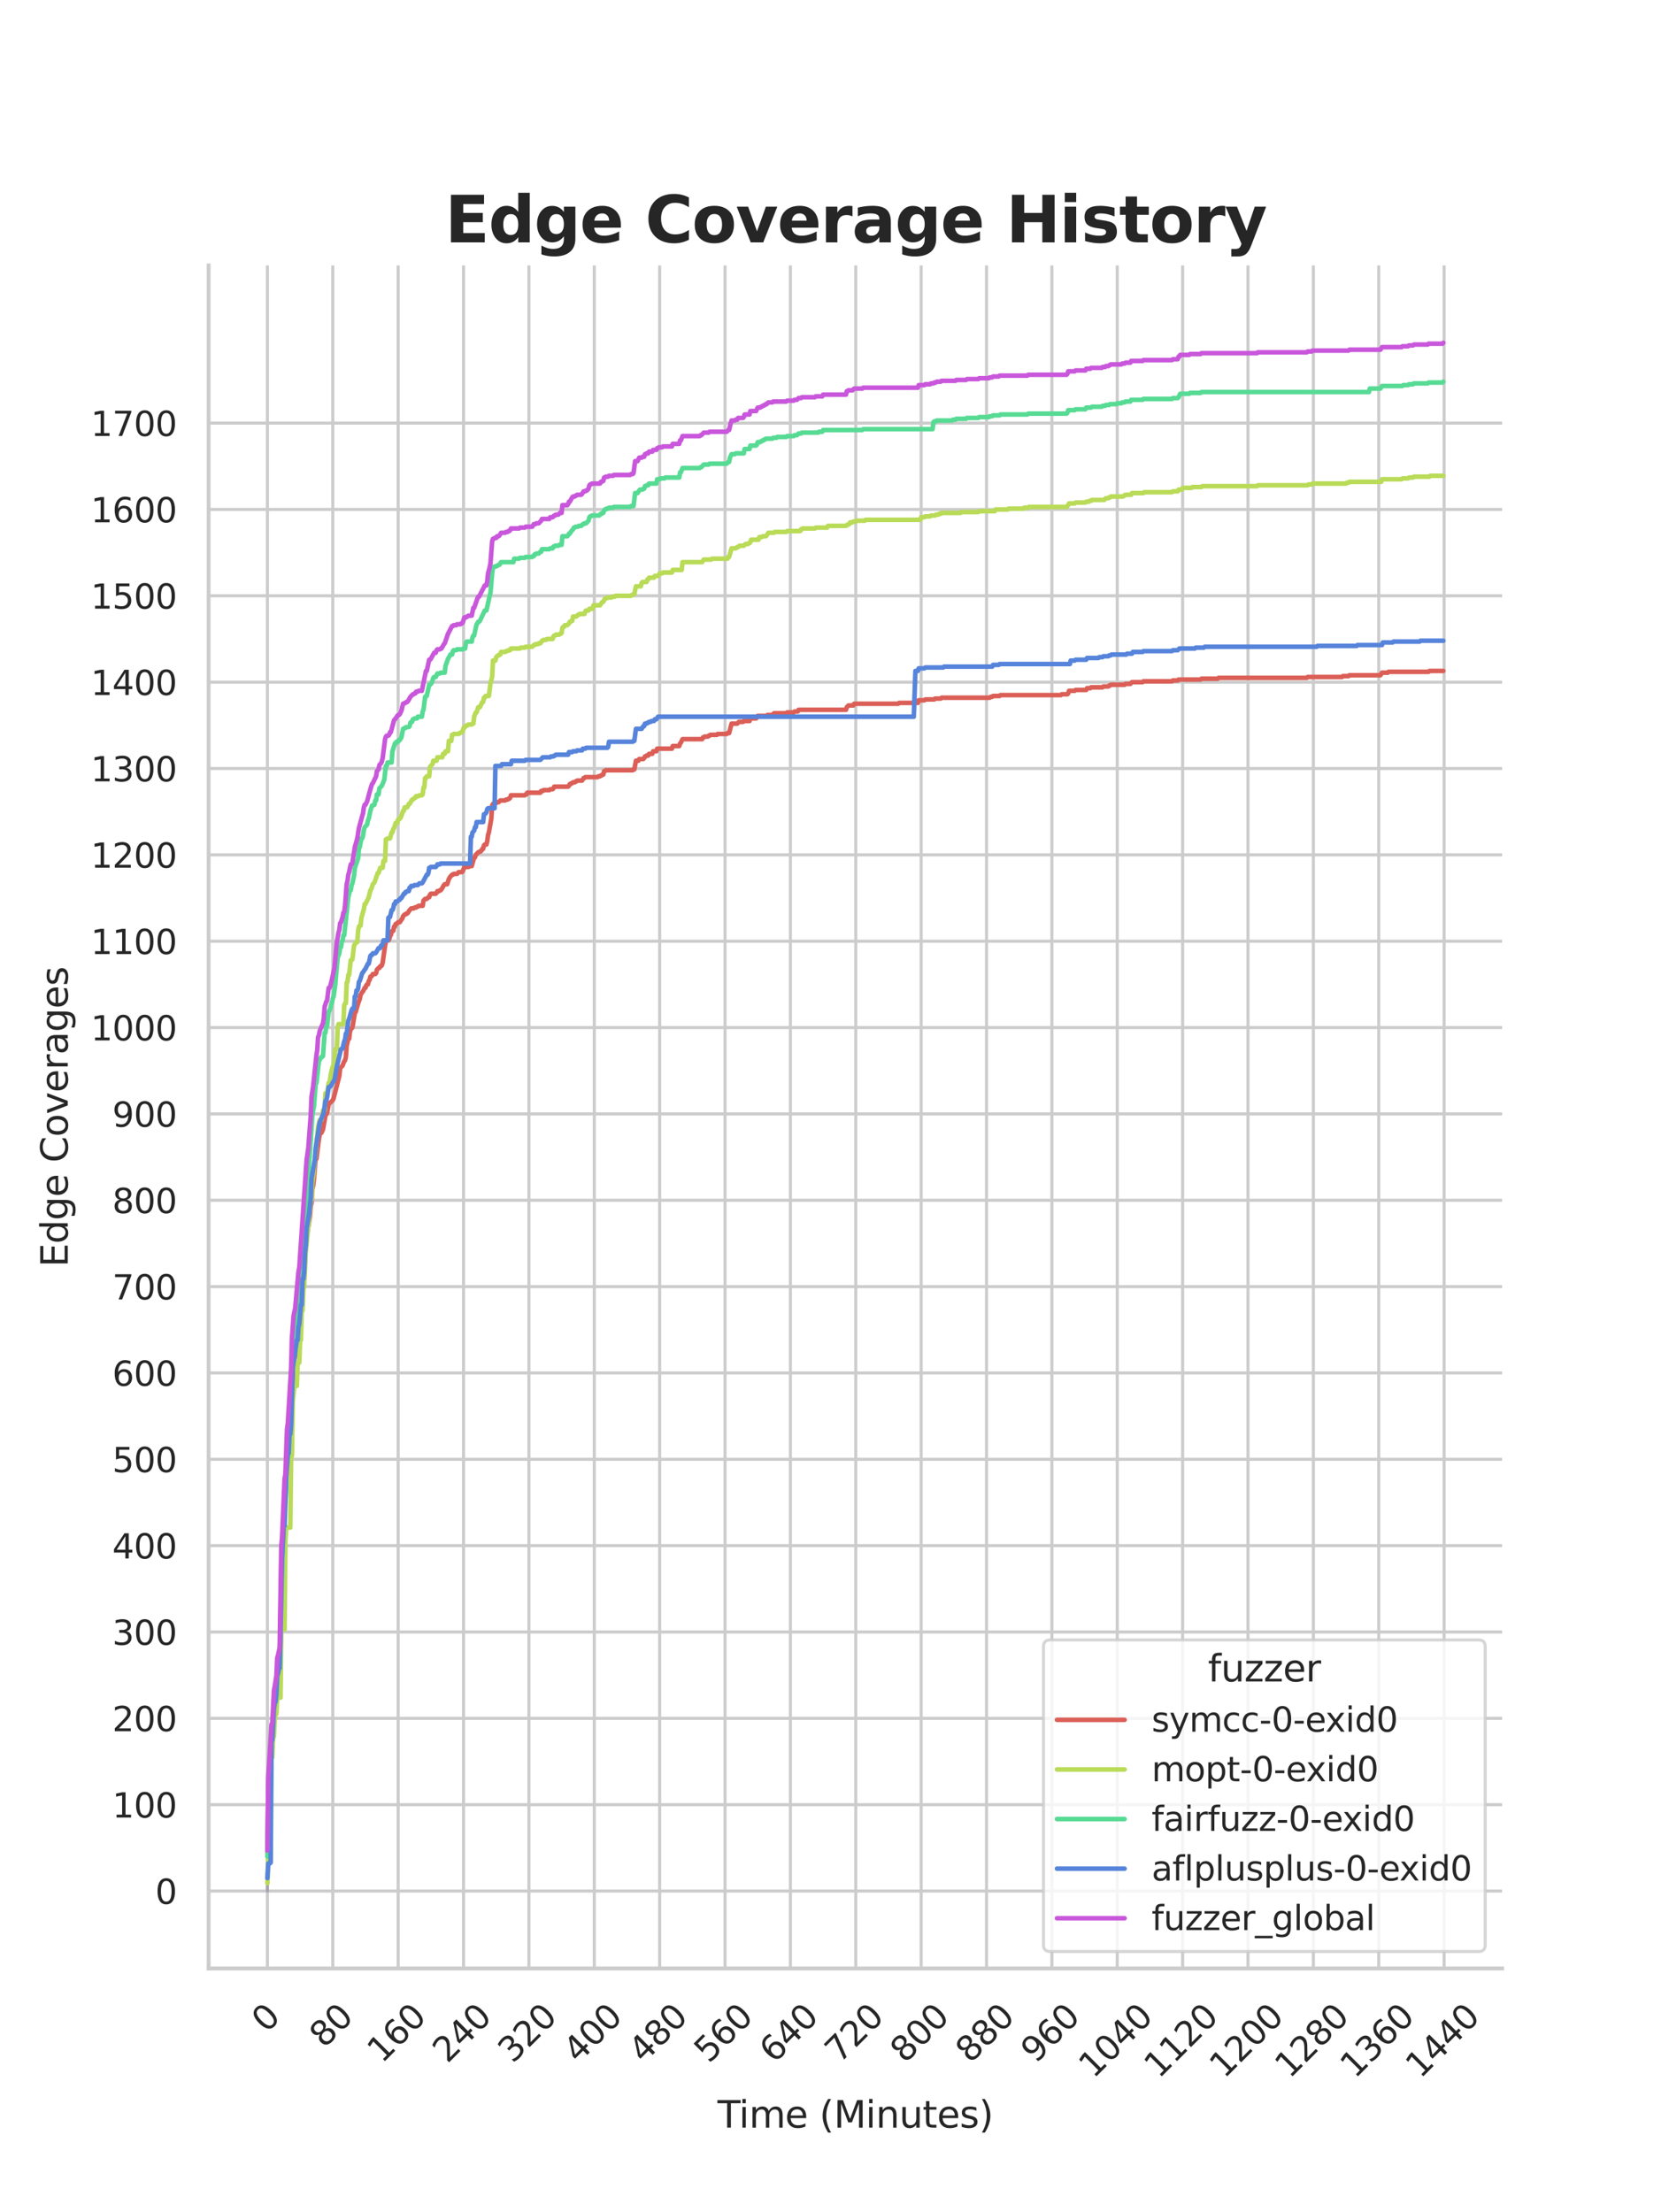 <?xml version="1.0" encoding="utf-8" standalone="no"?>
<!DOCTYPE svg PUBLIC "-//W3C//DTD SVG 1.1//EN"
  "http://www.w3.org/Graphics/SVG/1.1/DTD/svg11.dtd">
<svg xmlns:xlink="http://www.w3.org/1999/xlink" width="434.7pt" height="576pt" viewBox="0 0 434.7 576" xmlns="http://www.w3.org/2000/svg" version="1.1">
 <defs>
  <style type="text/css">*{stroke-linejoin: round; stroke-linecap: butt}</style>
 </defs>
 <g id="figure_1">
  <g id="patch_1">
   <path d="M 0 576 
L 434.7 576 
L 434.7 0 
L 0 0 
z
" style="fill: #ffffff"/>
  </g>
  <g id="axes_1">
   <g id="patch_2">
    <path d="M 54.337 512.64 
L 391.23 512.64 
L 391.23 69.12 
L 54.337 69.12 
z
" style="fill: #ffffff"/>
   </g>
   <g id="matplotlib.axis_1">
    <g id="xtick_1">
     <g id="line2d_1">
      <path d="M 69.651 512.64 
L 69.651 69.12 
" clip-path="url(#p09a04c3ed5)" style="fill: none; stroke: #cccccc; stroke-width: 0.8; stroke-linecap: round"/>
     </g>
     <g id="text_1">
      <!-- 0 -->
      <g style="fill: #262626" transform="translate(69.388 529.627)rotate(-45)scale(0.088 -0.088)">
       <defs>
        <path id="DejaVuSans-30" d="M 2034 4250 
Q 1547 4250 1301 3770 
Q 1056 3291 1056 2328 
Q 1056 1369 1301 889 
Q 1547 409 2034 409 
Q 2525 409 2770 889 
Q 3016 1369 3016 2328 
Q 3016 3291 2770 3770 
Q 2525 4250 2034 4250 
z
M 2034 4750 
Q 2819 4750 3233 4129 
Q 3647 3509 3647 2328 
Q 3647 1150 3233 529 
Q 2819 -91 2034 -91 
Q 1250 -91 836 529 
Q 422 1150 422 2328 
Q 422 3509 836 4129 
Q 1250 4750 2034 4750 
z
" transform="scale(0.016)"/>
       </defs>
       <use xlink:href="#DejaVuSans-30"/>
      </g>
     </g>
    </g>
    <g id="xtick_2">
     <g id="line2d_2">
      <path d="M 86.677 512.64 
L 86.677 69.12 
" clip-path="url(#p09a04c3ed5)" style="fill: none; stroke: #cccccc; stroke-width: 0.8; stroke-linecap: round"/>
     </g>
     <g id="text_2">
      <!-- 80 -->
      <g style="fill: #262626" transform="translate(84.435 533.586)rotate(-45)scale(0.088 -0.088)">
       <defs>
        <path id="DejaVuSans-38" d="M 2034 2216 
Q 1584 2216 1326 1975 
Q 1069 1734 1069 1313 
Q 1069 891 1326 650 
Q 1584 409 2034 409 
Q 2484 409 2743 651 
Q 3003 894 3003 1313 
Q 3003 1734 2745 1975 
Q 2488 2216 2034 2216 
z
M 1403 2484 
Q 997 2584 770 2862 
Q 544 3141 544 3541 
Q 544 4100 942 4425 
Q 1341 4750 2034 4750 
Q 2731 4750 3128 4425 
Q 3525 4100 3525 3541 
Q 3525 3141 3298 2862 
Q 3072 2584 2669 2484 
Q 3125 2378 3379 2068 
Q 3634 1759 3634 1313 
Q 3634 634 3220 271 
Q 2806 -91 2034 -91 
Q 1263 -91 848 271 
Q 434 634 434 1313 
Q 434 1759 690 2068 
Q 947 2378 1403 2484 
z
M 1172 3481 
Q 1172 3119 1398 2916 
Q 1625 2713 2034 2713 
Q 2441 2713 2670 2916 
Q 2900 3119 2900 3481 
Q 2900 3844 2670 4047 
Q 2441 4250 2034 4250 
Q 1625 4250 1398 4047 
Q 1172 3844 1172 3481 
z
" transform="scale(0.016)"/>
       </defs>
       <use xlink:href="#DejaVuSans-38"/>
       <use xlink:href="#DejaVuSans-30" x="63.623"/>
      </g>
     </g>
    </g>
    <g id="xtick_3">
     <g id="line2d_3">
      <path d="M 103.704 512.64 
L 103.704 69.12 
" clip-path="url(#p09a04c3ed5)" style="fill: none; stroke: #cccccc; stroke-width: 0.8; stroke-linecap: round"/>
     </g>
     <g id="text_3">
      <!-- 160 -->
      <g style="fill: #262626" transform="translate(99.482 537.545)rotate(-45)scale(0.088 -0.088)">
       <defs>
        <path id="DejaVuSans-31" d="M 794 531 
L 1825 531 
L 1825 4091 
L 703 3866 
L 703 4441 
L 1819 4666 
L 2450 4666 
L 2450 531 
L 3481 531 
L 3481 0 
L 794 0 
L 794 531 
z
" transform="scale(0.016)"/>
        <path id="DejaVuSans-36" d="M 2113 2584 
Q 1688 2584 1439 2293 
Q 1191 2003 1191 1497 
Q 1191 994 1439 701 
Q 1688 409 2113 409 
Q 2538 409 2786 701 
Q 3034 994 3034 1497 
Q 3034 2003 2786 2293 
Q 2538 2584 2113 2584 
z
M 3366 4563 
L 3366 3988 
Q 3128 4100 2886 4159 
Q 2644 4219 2406 4219 
Q 1781 4219 1451 3797 
Q 1122 3375 1075 2522 
Q 1259 2794 1537 2939 
Q 1816 3084 2150 3084 
Q 2853 3084 3261 2657 
Q 3669 2231 3669 1497 
Q 3669 778 3244 343 
Q 2819 -91 2113 -91 
Q 1303 -91 875 529 
Q 447 1150 447 2328 
Q 447 3434 972 4092 
Q 1497 4750 2381 4750 
Q 2619 4750 2861 4703 
Q 3103 4656 3366 4563 
z
" transform="scale(0.016)"/>
       </defs>
       <use xlink:href="#DejaVuSans-31"/>
       <use xlink:href="#DejaVuSans-36" x="63.623"/>
       <use xlink:href="#DejaVuSans-30" x="127.246"/>
      </g>
     </g>
    </g>
    <g id="xtick_4">
     <g id="line2d_4">
      <path d="M 120.731 512.64 
L 120.731 69.12 
" clip-path="url(#p09a04c3ed5)" style="fill: none; stroke: #cccccc; stroke-width: 0.8; stroke-linecap: round"/>
     </g>
     <g id="text_4">
      <!-- 240 -->
      <g style="fill: #262626" transform="translate(116.509 537.545)rotate(-45)scale(0.088 -0.088)">
       <defs>
        <path id="DejaVuSans-32" d="M 1228 531 
L 3431 531 
L 3431 0 
L 469 0 
L 469 531 
Q 828 903 1448 1529 
Q 2069 2156 2228 2338 
Q 2531 2678 2651 2914 
Q 2772 3150 2772 3378 
Q 2772 3750 2511 3984 
Q 2250 4219 1831 4219 
Q 1534 4219 1204 4116 
Q 875 4013 500 3803 
L 500 4441 
Q 881 4594 1212 4672 
Q 1544 4750 1819 4750 
Q 2544 4750 2975 4387 
Q 3406 4025 3406 3419 
Q 3406 3131 3298 2873 
Q 3191 2616 2906 2266 
Q 2828 2175 2409 1742 
Q 1991 1309 1228 531 
z
" transform="scale(0.016)"/>
        <path id="DejaVuSans-34" d="M 2419 4116 
L 825 1625 
L 2419 1625 
L 2419 4116 
z
M 2253 4666 
L 3047 4666 
L 3047 1625 
L 3713 1625 
L 3713 1100 
L 3047 1100 
L 3047 0 
L 2419 0 
L 2419 1100 
L 313 1100 
L 313 1709 
L 2253 4666 
z
" transform="scale(0.016)"/>
       </defs>
       <use xlink:href="#DejaVuSans-32"/>
       <use xlink:href="#DejaVuSans-34" x="63.623"/>
       <use xlink:href="#DejaVuSans-30" x="127.246"/>
      </g>
     </g>
    </g>
    <g id="xtick_5">
     <g id="line2d_5">
      <path d="M 137.757 512.64 
L 137.757 69.12 
" clip-path="url(#p09a04c3ed5)" style="fill: none; stroke: #cccccc; stroke-width: 0.8; stroke-linecap: round"/>
     </g>
     <g id="text_5">
      <!-- 320 -->
      <g style="fill: #262626" transform="translate(133.536 537.545)rotate(-45)scale(0.088 -0.088)">
       <defs>
        <path id="DejaVuSans-33" d="M 2597 2516 
Q 3050 2419 3304 2112 
Q 3559 1806 3559 1356 
Q 3559 666 3084 287 
Q 2609 -91 1734 -91 
Q 1441 -91 1130 -33 
Q 819 25 488 141 
L 488 750 
Q 750 597 1062 519 
Q 1375 441 1716 441 
Q 2309 441 2620 675 
Q 2931 909 2931 1356 
Q 2931 1769 2642 2001 
Q 2353 2234 1838 2234 
L 1294 2234 
L 1294 2753 
L 1863 2753 
Q 2328 2753 2575 2939 
Q 2822 3125 2822 3475 
Q 2822 3834 2567 4026 
Q 2313 4219 1838 4219 
Q 1578 4219 1281 4162 
Q 984 4106 628 3988 
L 628 4550 
Q 988 4650 1302 4700 
Q 1616 4750 1894 4750 
Q 2613 4750 3031 4423 
Q 3450 4097 3450 3541 
Q 3450 3153 3228 2886 
Q 3006 2619 2597 2516 
z
" transform="scale(0.016)"/>
       </defs>
       <use xlink:href="#DejaVuSans-33"/>
       <use xlink:href="#DejaVuSans-32" x="63.623"/>
       <use xlink:href="#DejaVuSans-30" x="127.246"/>
      </g>
     </g>
    </g>
    <g id="xtick_6">
     <g id="line2d_6">
      <path d="M 154.784 512.64 
L 154.784 69.12 
" clip-path="url(#p09a04c3ed5)" style="fill: none; stroke: #cccccc; stroke-width: 0.8; stroke-linecap: round"/>
     </g>
     <g id="text_6">
      <!-- 400 -->
      <g style="fill: #262626" transform="translate(150.562 537.545)rotate(-45)scale(0.088 -0.088)">
       <use xlink:href="#DejaVuSans-34"/>
       <use xlink:href="#DejaVuSans-30" x="63.623"/>
       <use xlink:href="#DejaVuSans-30" x="127.246"/>
      </g>
     </g>
    </g>
    <g id="xtick_7">
     <g id="line2d_7">
      <path d="M 171.81 512.64 
L 171.81 69.12 
" clip-path="url(#p09a04c3ed5)" style="fill: none; stroke: #cccccc; stroke-width: 0.8; stroke-linecap: round"/>
     </g>
     <g id="text_7">
      <!-- 480 -->
      <g style="fill: #262626" transform="translate(167.589 537.545)rotate(-45)scale(0.088 -0.088)">
       <use xlink:href="#DejaVuSans-34"/>
       <use xlink:href="#DejaVuSans-38" x="63.623"/>
       <use xlink:href="#DejaVuSans-30" x="127.246"/>
      </g>
     </g>
    </g>
    <g id="xtick_8">
     <g id="line2d_8">
      <path d="M 188.837 512.64 
L 188.837 69.12 
" clip-path="url(#p09a04c3ed5)" style="fill: none; stroke: #cccccc; stroke-width: 0.8; stroke-linecap: round"/>
     </g>
     <g id="text_8">
      <!-- 560 -->
      <g style="fill: #262626" transform="translate(184.615 537.545)rotate(-45)scale(0.088 -0.088)">
       <defs>
        <path id="DejaVuSans-35" d="M 691 4666 
L 3169 4666 
L 3169 4134 
L 1269 4134 
L 1269 2991 
Q 1406 3038 1543 3061 
Q 1681 3084 1819 3084 
Q 2600 3084 3056 2656 
Q 3513 2228 3513 1497 
Q 3513 744 3044 326 
Q 2575 -91 1722 -91 
Q 1428 -91 1123 -41 
Q 819 9 494 109 
L 494 744 
Q 775 591 1075 516 
Q 1375 441 1709 441 
Q 2250 441 2565 725 
Q 2881 1009 2881 1497 
Q 2881 1984 2565 2268 
Q 2250 2553 1709 2553 
Q 1456 2553 1204 2497 
Q 953 2441 691 2322 
L 691 4666 
z
" transform="scale(0.016)"/>
       </defs>
       <use xlink:href="#DejaVuSans-35"/>
       <use xlink:href="#DejaVuSans-36" x="63.623"/>
       <use xlink:href="#DejaVuSans-30" x="127.246"/>
      </g>
     </g>
    </g>
    <g id="xtick_9">
     <g id="line2d_9">
      <path d="M 205.864 512.64 
L 205.864 69.12 
" clip-path="url(#p09a04c3ed5)" style="fill: none; stroke: #cccccc; stroke-width: 0.8; stroke-linecap: round"/>
     </g>
     <g id="text_9">
      <!-- 640 -->
      <g style="fill: #262626" transform="translate(201.642 537.545)rotate(-45)scale(0.088 -0.088)">
       <use xlink:href="#DejaVuSans-36"/>
       <use xlink:href="#DejaVuSans-34" x="63.623"/>
       <use xlink:href="#DejaVuSans-30" x="127.246"/>
      </g>
     </g>
    </g>
    <g id="xtick_10">
     <g id="line2d_10">
      <path d="M 222.89 512.64 
L 222.89 69.12 
" clip-path="url(#p09a04c3ed5)" style="fill: none; stroke: #cccccc; stroke-width: 0.8; stroke-linecap: round"/>
     </g>
     <g id="text_10">
      <!-- 720 -->
      <g style="fill: #262626" transform="translate(218.669 537.545)rotate(-45)scale(0.088 -0.088)">
       <defs>
        <path id="DejaVuSans-37" d="M 525 4666 
L 3525 4666 
L 3525 4397 
L 1831 0 
L 1172 0 
L 2766 4134 
L 525 4134 
L 525 4666 
z
" transform="scale(0.016)"/>
       </defs>
       <use xlink:href="#DejaVuSans-37"/>
       <use xlink:href="#DejaVuSans-32" x="63.623"/>
       <use xlink:href="#DejaVuSans-30" x="127.246"/>
      </g>
     </g>
    </g>
    <g id="xtick_11">
     <g id="line2d_11">
      <path d="M 239.917 512.64 
L 239.917 69.12 
" clip-path="url(#p09a04c3ed5)" style="fill: none; stroke: #cccccc; stroke-width: 0.8; stroke-linecap: round"/>
     </g>
     <g id="text_11">
      <!-- 800 -->
      <g style="fill: #262626" transform="translate(235.695 537.545)rotate(-45)scale(0.088 -0.088)">
       <use xlink:href="#DejaVuSans-38"/>
       <use xlink:href="#DejaVuSans-30" x="63.623"/>
       <use xlink:href="#DejaVuSans-30" x="127.246"/>
      </g>
     </g>
    </g>
    <g id="xtick_12">
     <g id="line2d_12">
      <path d="M 256.943 512.64 
L 256.943 69.12 
" clip-path="url(#p09a04c3ed5)" style="fill: none; stroke: #cccccc; stroke-width: 0.8; stroke-linecap: round"/>
     </g>
     <g id="text_12">
      <!-- 880 -->
      <g style="fill: #262626" transform="translate(252.722 537.545)rotate(-45)scale(0.088 -0.088)">
       <use xlink:href="#DejaVuSans-38"/>
       <use xlink:href="#DejaVuSans-38" x="63.623"/>
       <use xlink:href="#DejaVuSans-30" x="127.246"/>
      </g>
     </g>
    </g>
    <g id="xtick_13">
     <g id="line2d_13">
      <path d="M 273.97 512.64 
L 273.97 69.12 
" clip-path="url(#p09a04c3ed5)" style="fill: none; stroke: #cccccc; stroke-width: 0.8; stroke-linecap: round"/>
     </g>
     <g id="text_13">
      <!-- 960 -->
      <g style="fill: #262626" transform="translate(269.748 537.545)rotate(-45)scale(0.088 -0.088)">
       <defs>
        <path id="DejaVuSans-39" d="M 703 97 
L 703 672 
Q 941 559 1184 500 
Q 1428 441 1663 441 
Q 2288 441 2617 861 
Q 2947 1281 2994 2138 
Q 2813 1869 2534 1725 
Q 2256 1581 1919 1581 
Q 1219 1581 811 2004 
Q 403 2428 403 3163 
Q 403 3881 828 4315 
Q 1253 4750 1959 4750 
Q 2769 4750 3195 4129 
Q 3622 3509 3622 2328 
Q 3622 1225 3098 567 
Q 2575 -91 1691 -91 
Q 1453 -91 1209 -44 
Q 966 3 703 97 
z
M 1959 2075 
Q 2384 2075 2632 2365 
Q 2881 2656 2881 3163 
Q 2881 3666 2632 3958 
Q 2384 4250 1959 4250 
Q 1534 4250 1286 3958 
Q 1038 3666 1038 3163 
Q 1038 2656 1286 2365 
Q 1534 2075 1959 2075 
z
" transform="scale(0.016)"/>
       </defs>
       <use xlink:href="#DejaVuSans-39"/>
       <use xlink:href="#DejaVuSans-36" x="63.623"/>
       <use xlink:href="#DejaVuSans-30" x="127.246"/>
      </g>
     </g>
    </g>
    <g id="xtick_14">
     <g id="line2d_14">
      <path d="M 290.997 512.64 
L 290.997 69.12 
" clip-path="url(#p09a04c3ed5)" style="fill: none; stroke: #cccccc; stroke-width: 0.8; stroke-linecap: round"/>
     </g>
     <g id="text_14">
      <!-- 1040 -->
      <g style="fill: #262626" transform="translate(284.795 541.505)rotate(-45)scale(0.088 -0.088)">
       <use xlink:href="#DejaVuSans-31"/>
       <use xlink:href="#DejaVuSans-30" x="63.623"/>
       <use xlink:href="#DejaVuSans-34" x="127.246"/>
       <use xlink:href="#DejaVuSans-30" x="190.869"/>
      </g>
     </g>
    </g>
    <g id="xtick_15">
     <g id="line2d_15">
      <path d="M 308.023 512.64 
L 308.023 69.12 
" clip-path="url(#p09a04c3ed5)" style="fill: none; stroke: #cccccc; stroke-width: 0.8; stroke-linecap: round"/>
     </g>
     <g id="text_15">
      <!-- 1120 -->
      <g style="fill: #262626" transform="translate(301.822 541.505)rotate(-45)scale(0.088 -0.088)">
       <use xlink:href="#DejaVuSans-31"/>
       <use xlink:href="#DejaVuSans-31" x="63.623"/>
       <use xlink:href="#DejaVuSans-32" x="127.246"/>
       <use xlink:href="#DejaVuSans-30" x="190.869"/>
      </g>
     </g>
    </g>
    <g id="xtick_16">
     <g id="line2d_16">
      <path d="M 325.05 512.64 
L 325.05 69.12 
" clip-path="url(#p09a04c3ed5)" style="fill: none; stroke: #cccccc; stroke-width: 0.8; stroke-linecap: round"/>
     </g>
     <g id="text_16">
      <!-- 1200 -->
      <g style="fill: #262626" transform="translate(318.849 541.505)rotate(-45)scale(0.088 -0.088)">
       <use xlink:href="#DejaVuSans-31"/>
       <use xlink:href="#DejaVuSans-32" x="63.623"/>
       <use xlink:href="#DejaVuSans-30" x="127.246"/>
       <use xlink:href="#DejaVuSans-30" x="190.869"/>
      </g>
     </g>
    </g>
    <g id="xtick_17">
     <g id="line2d_17">
      <path d="M 342.076 512.64 
L 342.076 69.12 
" clip-path="url(#p09a04c3ed5)" style="fill: none; stroke: #cccccc; stroke-width: 0.8; stroke-linecap: round"/>
     </g>
     <g id="text_17">
      <!-- 1280 -->
      <g style="fill: #262626" transform="translate(335.875 541.505)rotate(-45)scale(0.088 -0.088)">
       <use xlink:href="#DejaVuSans-31"/>
       <use xlink:href="#DejaVuSans-32" x="63.623"/>
       <use xlink:href="#DejaVuSans-38" x="127.246"/>
       <use xlink:href="#DejaVuSans-30" x="190.869"/>
      </g>
     </g>
    </g>
    <g id="xtick_18">
     <g id="line2d_18">
      <path d="M 359.103 512.64 
L 359.103 69.12 
" clip-path="url(#p09a04c3ed5)" style="fill: none; stroke: #cccccc; stroke-width: 0.8; stroke-linecap: round"/>
     </g>
     <g id="text_18">
      <!-- 1360 -->
      <g style="fill: #262626" transform="translate(352.902 541.505)rotate(-45)scale(0.088 -0.088)">
       <use xlink:href="#DejaVuSans-31"/>
       <use xlink:href="#DejaVuSans-33" x="63.623"/>
       <use xlink:href="#DejaVuSans-36" x="127.246"/>
       <use xlink:href="#DejaVuSans-30" x="190.869"/>
      </g>
     </g>
    </g>
    <g id="xtick_19">
     <g id="line2d_19">
      <path d="M 376.13 512.64 
L 376.13 69.12 
" clip-path="url(#p09a04c3ed5)" style="fill: none; stroke: #cccccc; stroke-width: 0.8; stroke-linecap: round"/>
     </g>
     <g id="text_19">
      <!-- 1440 -->
      <g style="fill: #262626" transform="translate(369.928 541.505)rotate(-45)scale(0.088 -0.088)">
       <use xlink:href="#DejaVuSans-31"/>
       <use xlink:href="#DejaVuSans-34" x="63.623"/>
       <use xlink:href="#DejaVuSans-34" x="127.246"/>
       <use xlink:href="#DejaVuSans-30" x="190.869"/>
      </g>
     </g>
    </g>
    <g id="text_20">
     <!-- Time (Minutes) -->
     <g style="fill: #262626" transform="translate(186.874 554.093)scale(0.096 -0.096)">
      <defs>
       <path id="DejaVuSans-54" d="M -19 4666 
L 3928 4666 
L 3928 4134 
L 2272 4134 
L 2272 0 
L 1638 0 
L 1638 4134 
L -19 4134 
L -19 4666 
z
" transform="scale(0.016)"/>
       <path id="DejaVuSans-69" d="M 603 3500 
L 1178 3500 
L 1178 0 
L 603 0 
L 603 3500 
z
M 603 4863 
L 1178 4863 
L 1178 4134 
L 603 4134 
L 603 4863 
z
" transform="scale(0.016)"/>
       <path id="DejaVuSans-6d" d="M 3328 2828 
Q 3544 3216 3844 3400 
Q 4144 3584 4550 3584 
Q 5097 3584 5394 3201 
Q 5691 2819 5691 2113 
L 5691 0 
L 5113 0 
L 5113 2094 
Q 5113 2597 4934 2840 
Q 4756 3084 4391 3084 
Q 3944 3084 3684 2787 
Q 3425 2491 3425 1978 
L 3425 0 
L 2847 0 
L 2847 2094 
Q 2847 2600 2669 2842 
Q 2491 3084 2119 3084 
Q 1678 3084 1418 2786 
Q 1159 2488 1159 1978 
L 1159 0 
L 581 0 
L 581 3500 
L 1159 3500 
L 1159 2956 
Q 1356 3278 1631 3431 
Q 1906 3584 2284 3584 
Q 2666 3584 2933 3390 
Q 3200 3197 3328 2828 
z
" transform="scale(0.016)"/>
       <path id="DejaVuSans-65" d="M 3597 1894 
L 3597 1613 
L 953 1613 
Q 991 1019 1311 708 
Q 1631 397 2203 397 
Q 2534 397 2845 478 
Q 3156 559 3463 722 
L 3463 178 
Q 3153 47 2828 -22 
Q 2503 -91 2169 -91 
Q 1331 -91 842 396 
Q 353 884 353 1716 
Q 353 2575 817 3079 
Q 1281 3584 2069 3584 
Q 2775 3584 3186 3129 
Q 3597 2675 3597 1894 
z
M 3022 2063 
Q 3016 2534 2758 2815 
Q 2500 3097 2075 3097 
Q 1594 3097 1305 2825 
Q 1016 2553 972 2059 
L 3022 2063 
z
" transform="scale(0.016)"/>
       <path id="DejaVuSans-20" transform="scale(0.016)"/>
       <path id="DejaVuSans-28" d="M 1984 4856 
Q 1566 4138 1362 3434 
Q 1159 2731 1159 2009 
Q 1159 1288 1364 580 
Q 1569 -128 1984 -844 
L 1484 -844 
Q 1016 -109 783 600 
Q 550 1309 550 2009 
Q 550 2706 781 3412 
Q 1013 4119 1484 4856 
L 1984 4856 
z
" transform="scale(0.016)"/>
       <path id="DejaVuSans-4d" d="M 628 4666 
L 1569 4666 
L 2759 1491 
L 3956 4666 
L 4897 4666 
L 4897 0 
L 4281 0 
L 4281 4097 
L 3078 897 
L 2444 897 
L 1241 4097 
L 1241 0 
L 628 0 
L 628 4666 
z
" transform="scale(0.016)"/>
       <path id="DejaVuSans-6e" d="M 3513 2113 
L 3513 0 
L 2938 0 
L 2938 2094 
Q 2938 2591 2744 2837 
Q 2550 3084 2163 3084 
Q 1697 3084 1428 2787 
Q 1159 2491 1159 1978 
L 1159 0 
L 581 0 
L 581 3500 
L 1159 3500 
L 1159 2956 
Q 1366 3272 1645 3428 
Q 1925 3584 2291 3584 
Q 2894 3584 3203 3211 
Q 3513 2838 3513 2113 
z
" transform="scale(0.016)"/>
       <path id="DejaVuSans-75" d="M 544 1381 
L 544 3500 
L 1119 3500 
L 1119 1403 
Q 1119 906 1312 657 
Q 1506 409 1894 409 
Q 2359 409 2629 706 
Q 2900 1003 2900 1516 
L 2900 3500 
L 3475 3500 
L 3475 0 
L 2900 0 
L 2900 538 
Q 2691 219 2414 64 
Q 2138 -91 1772 -91 
Q 1169 -91 856 284 
Q 544 659 544 1381 
z
M 1991 3584 
L 1991 3584 
z
" transform="scale(0.016)"/>
       <path id="DejaVuSans-74" d="M 1172 4494 
L 1172 3500 
L 2356 3500 
L 2356 3053 
L 1172 3053 
L 1172 1153 
Q 1172 725 1289 603 
Q 1406 481 1766 481 
L 2356 481 
L 2356 0 
L 1766 0 
Q 1100 0 847 248 
Q 594 497 594 1153 
L 594 3053 
L 172 3053 
L 172 3500 
L 594 3500 
L 594 4494 
L 1172 4494 
z
" transform="scale(0.016)"/>
       <path id="DejaVuSans-73" d="M 2834 3397 
L 2834 2853 
Q 2591 2978 2328 3040 
Q 2066 3103 1784 3103 
Q 1356 3103 1142 2972 
Q 928 2841 928 2578 
Q 928 2378 1081 2264 
Q 1234 2150 1697 2047 
L 1894 2003 
Q 2506 1872 2764 1633 
Q 3022 1394 3022 966 
Q 3022 478 2636 193 
Q 2250 -91 1575 -91 
Q 1294 -91 989 -36 
Q 684 19 347 128 
L 347 722 
Q 666 556 975 473 
Q 1284 391 1588 391 
Q 1994 391 2212 530 
Q 2431 669 2431 922 
Q 2431 1156 2273 1281 
Q 2116 1406 1581 1522 
L 1381 1569 
Q 847 1681 609 1914 
Q 372 2147 372 2553 
Q 372 3047 722 3315 
Q 1072 3584 1716 3584 
Q 2034 3584 2315 3537 
Q 2597 3491 2834 3397 
z
" transform="scale(0.016)"/>
       <path id="DejaVuSans-29" d="M 513 4856 
L 1013 4856 
Q 1481 4119 1714 3412 
Q 1947 2706 1947 2009 
Q 1947 1309 1714 600 
Q 1481 -109 1013 -844 
L 513 -844 
Q 928 -128 1133 580 
Q 1338 1288 1338 2009 
Q 1338 2731 1133 3434 
Q 928 4138 513 4856 
z
" transform="scale(0.016)"/>
      </defs>
      <use xlink:href="#DejaVuSans-54"/>
      <use xlink:href="#DejaVuSans-69" x="57.959"/>
      <use xlink:href="#DejaVuSans-6d" x="85.742"/>
      <use xlink:href="#DejaVuSans-65" x="183.154"/>
      <use xlink:href="#DejaVuSans-20" x="244.678"/>
      <use xlink:href="#DejaVuSans-28" x="276.465"/>
      <use xlink:href="#DejaVuSans-4d" x="315.479"/>
      <use xlink:href="#DejaVuSans-69" x="401.758"/>
      <use xlink:href="#DejaVuSans-6e" x="429.541"/>
      <use xlink:href="#DejaVuSans-75" x="492.92"/>
      <use xlink:href="#DejaVuSans-74" x="556.299"/>
      <use xlink:href="#DejaVuSans-65" x="595.508"/>
      <use xlink:href="#DejaVuSans-73" x="657.031"/>
      <use xlink:href="#DejaVuSans-29" x="709.131"/>
     </g>
    </g>
   </g>
   <g id="matplotlib.axis_2">
    <g id="ytick_1">
     <g id="line2d_20">
      <path d="M 54.337 492.48 
L 391.23 492.48 
" clip-path="url(#p09a04c3ed5)" style="fill: none; stroke: #cccccc; stroke-width: 0.8; stroke-linecap: round"/>
     </g>
     <g id="text_21">
      <!-- 0 -->
      <g style="fill: #262626" transform="translate(40.438 495.823)scale(0.088 -0.088)">
       <use xlink:href="#DejaVuSans-30"/>
      </g>
     </g>
    </g>
    <g id="ytick_2">
     <g id="line2d_21">
      <path d="M 54.337 469.993 
L 391.23 469.993 
" clip-path="url(#p09a04c3ed5)" style="fill: none; stroke: #cccccc; stroke-width: 0.8; stroke-linecap: round"/>
     </g>
     <g id="text_22">
      <!-- 100 -->
      <g style="fill: #262626" transform="translate(29.241 473.336)scale(0.088 -0.088)">
       <use xlink:href="#DejaVuSans-31"/>
       <use xlink:href="#DejaVuSans-30" x="63.623"/>
       <use xlink:href="#DejaVuSans-30" x="127.246"/>
      </g>
     </g>
    </g>
    <g id="ytick_3">
     <g id="line2d_22">
      <path d="M 54.337 447.505 
L 391.23 447.505 
" clip-path="url(#p09a04c3ed5)" style="fill: none; stroke: #cccccc; stroke-width: 0.8; stroke-linecap: round"/>
     </g>
     <g id="text_23">
      <!-- 200 -->
      <g style="fill: #262626" transform="translate(29.241 450.848)scale(0.088 -0.088)">
       <use xlink:href="#DejaVuSans-32"/>
       <use xlink:href="#DejaVuSans-30" x="63.623"/>
       <use xlink:href="#DejaVuSans-30" x="127.246"/>
      </g>
     </g>
    </g>
    <g id="ytick_4">
     <g id="line2d_23">
      <path d="M 54.337 425.018 
L 391.23 425.018 
" clip-path="url(#p09a04c3ed5)" style="fill: none; stroke: #cccccc; stroke-width: 0.8; stroke-linecap: round"/>
     </g>
     <g id="text_24">
      <!-- 300 -->
      <g style="fill: #262626" transform="translate(29.241 428.361)scale(0.088 -0.088)">
       <use xlink:href="#DejaVuSans-33"/>
       <use xlink:href="#DejaVuSans-30" x="63.623"/>
       <use xlink:href="#DejaVuSans-30" x="127.246"/>
      </g>
     </g>
    </g>
    <g id="ytick_5">
     <g id="line2d_24">
      <path d="M 54.337 402.53 
L 391.23 402.53 
" clip-path="url(#p09a04c3ed5)" style="fill: none; stroke: #cccccc; stroke-width: 0.8; stroke-linecap: round"/>
     </g>
     <g id="text_25">
      <!-- 400 -->
      <g style="fill: #262626" transform="translate(29.241 405.874)scale(0.088 -0.088)">
       <use xlink:href="#DejaVuSans-34"/>
       <use xlink:href="#DejaVuSans-30" x="63.623"/>
       <use xlink:href="#DejaVuSans-30" x="127.246"/>
      </g>
     </g>
    </g>
    <g id="ytick_6">
     <g id="line2d_25">
      <path d="M 54.337 380.043 
L 391.23 380.043 
" clip-path="url(#p09a04c3ed5)" style="fill: none; stroke: #cccccc; stroke-width: 0.8; stroke-linecap: round"/>
     </g>
     <g id="text_26">
      <!-- 500 -->
      <g style="fill: #262626" transform="translate(29.241 383.386)scale(0.088 -0.088)">
       <use xlink:href="#DejaVuSans-35"/>
       <use xlink:href="#DejaVuSans-30" x="63.623"/>
       <use xlink:href="#DejaVuSans-30" x="127.246"/>
      </g>
     </g>
    </g>
    <g id="ytick_7">
     <g id="line2d_26">
      <path d="M 54.337 357.555 
L 391.23 357.555 
" clip-path="url(#p09a04c3ed5)" style="fill: none; stroke: #cccccc; stroke-width: 0.8; stroke-linecap: round"/>
     </g>
     <g id="text_27">
      <!-- 600 -->
      <g style="fill: #262626" transform="translate(29.241 360.899)scale(0.088 -0.088)">
       <use xlink:href="#DejaVuSans-36"/>
       <use xlink:href="#DejaVuSans-30" x="63.623"/>
       <use xlink:href="#DejaVuSans-30" x="127.246"/>
      </g>
     </g>
    </g>
    <g id="ytick_8">
     <g id="line2d_27">
      <path d="M 54.337 335.068 
L 391.23 335.068 
" clip-path="url(#p09a04c3ed5)" style="fill: none; stroke: #cccccc; stroke-width: 0.8; stroke-linecap: round"/>
     </g>
     <g id="text_28">
      <!-- 700 -->
      <g style="fill: #262626" transform="translate(29.241 338.411)scale(0.088 -0.088)">
       <use xlink:href="#DejaVuSans-37"/>
       <use xlink:href="#DejaVuSans-30" x="63.623"/>
       <use xlink:href="#DejaVuSans-30" x="127.246"/>
      </g>
     </g>
    </g>
    <g id="ytick_9">
     <g id="line2d_28">
      <path d="M 54.337 312.58 
L 391.23 312.58 
" clip-path="url(#p09a04c3ed5)" style="fill: none; stroke: #cccccc; stroke-width: 0.8; stroke-linecap: round"/>
     </g>
     <g id="text_29">
      <!-- 800 -->
      <g style="fill: #262626" transform="translate(29.241 315.924)scale(0.088 -0.088)">
       <use xlink:href="#DejaVuSans-38"/>
       <use xlink:href="#DejaVuSans-30" x="63.623"/>
       <use xlink:href="#DejaVuSans-30" x="127.246"/>
      </g>
     </g>
    </g>
    <g id="ytick_10">
     <g id="line2d_29">
      <path d="M 54.337 290.093 
L 391.23 290.093 
" clip-path="url(#p09a04c3ed5)" style="fill: none; stroke: #cccccc; stroke-width: 0.8; stroke-linecap: round"/>
     </g>
     <g id="text_30">
      <!-- 900 -->
      <g style="fill: #262626" transform="translate(29.241 293.436)scale(0.088 -0.088)">
       <use xlink:href="#DejaVuSans-39"/>
       <use xlink:href="#DejaVuSans-30" x="63.623"/>
       <use xlink:href="#DejaVuSans-30" x="127.246"/>
      </g>
     </g>
    </g>
    <g id="ytick_11">
     <g id="line2d_30">
      <path d="M 54.337 267.605 
L 391.23 267.605 
" clip-path="url(#p09a04c3ed5)" style="fill: none; stroke: #cccccc; stroke-width: 0.8; stroke-linecap: round"/>
     </g>
     <g id="text_31">
      <!-- 1000 -->
      <g style="fill: #262626" transform="translate(23.642 270.949)scale(0.088 -0.088)">
       <use xlink:href="#DejaVuSans-31"/>
       <use xlink:href="#DejaVuSans-30" x="63.623"/>
       <use xlink:href="#DejaVuSans-30" x="127.246"/>
       <use xlink:href="#DejaVuSans-30" x="190.869"/>
      </g>
     </g>
    </g>
    <g id="ytick_12">
     <g id="line2d_31">
      <path d="M 54.337 245.118 
L 391.23 245.118 
" clip-path="url(#p09a04c3ed5)" style="fill: none; stroke: #cccccc; stroke-width: 0.8; stroke-linecap: round"/>
     </g>
     <g id="text_32">
      <!-- 1100 -->
      <g style="fill: #262626" transform="translate(23.642 248.461)scale(0.088 -0.088)">
       <use xlink:href="#DejaVuSans-31"/>
       <use xlink:href="#DejaVuSans-31" x="63.623"/>
       <use xlink:href="#DejaVuSans-30" x="127.246"/>
       <use xlink:href="#DejaVuSans-30" x="190.869"/>
      </g>
     </g>
    </g>
    <g id="ytick_13">
     <g id="line2d_32">
      <path d="M 54.337 222.631 
L 391.23 222.631 
" clip-path="url(#p09a04c3ed5)" style="fill: none; stroke: #cccccc; stroke-width: 0.8; stroke-linecap: round"/>
     </g>
     <g id="text_33">
      <!-- 1200 -->
      <g style="fill: #262626" transform="translate(23.642 225.974)scale(0.088 -0.088)">
       <use xlink:href="#DejaVuSans-31"/>
       <use xlink:href="#DejaVuSans-32" x="63.623"/>
       <use xlink:href="#DejaVuSans-30" x="127.246"/>
       <use xlink:href="#DejaVuSans-30" x="190.869"/>
      </g>
     </g>
    </g>
    <g id="ytick_14">
     <g id="line2d_33">
      <path d="M 54.337 200.143 
L 391.23 200.143 
" clip-path="url(#p09a04c3ed5)" style="fill: none; stroke: #cccccc; stroke-width: 0.8; stroke-linecap: round"/>
     </g>
     <g id="text_34">
      <!-- 1300 -->
      <g style="fill: #262626" transform="translate(23.642 203.486)scale(0.088 -0.088)">
       <use xlink:href="#DejaVuSans-31"/>
       <use xlink:href="#DejaVuSans-33" x="63.623"/>
       <use xlink:href="#DejaVuSans-30" x="127.246"/>
       <use xlink:href="#DejaVuSans-30" x="190.869"/>
      </g>
     </g>
    </g>
    <g id="ytick_15">
     <g id="line2d_34">
      <path d="M 54.337 177.656 
L 391.23 177.656 
" clip-path="url(#p09a04c3ed5)" style="fill: none; stroke: #cccccc; stroke-width: 0.8; stroke-linecap: round"/>
     </g>
     <g id="text_35">
      <!-- 1400 -->
      <g style="fill: #262626" transform="translate(23.642 180.999)scale(0.088 -0.088)">
       <use xlink:href="#DejaVuSans-31"/>
       <use xlink:href="#DejaVuSans-34" x="63.623"/>
       <use xlink:href="#DejaVuSans-30" x="127.246"/>
       <use xlink:href="#DejaVuSans-30" x="190.869"/>
      </g>
     </g>
    </g>
    <g id="ytick_16">
     <g id="line2d_35">
      <path d="M 54.337 155.168 
L 391.23 155.168 
" clip-path="url(#p09a04c3ed5)" style="fill: none; stroke: #cccccc; stroke-width: 0.8; stroke-linecap: round"/>
     </g>
     <g id="text_36">
      <!-- 1500 -->
      <g style="fill: #262626" transform="translate(23.642 158.512)scale(0.088 -0.088)">
       <use xlink:href="#DejaVuSans-31"/>
       <use xlink:href="#DejaVuSans-35" x="63.623"/>
       <use xlink:href="#DejaVuSans-30" x="127.246"/>
       <use xlink:href="#DejaVuSans-30" x="190.869"/>
      </g>
     </g>
    </g>
    <g id="ytick_17">
     <g id="line2d_36">
      <path d="M 54.337 132.681 
L 391.23 132.681 
" clip-path="url(#p09a04c3ed5)" style="fill: none; stroke: #cccccc; stroke-width: 0.8; stroke-linecap: round"/>
     </g>
     <g id="text_37">
      <!-- 1600 -->
      <g style="fill: #262626" transform="translate(23.642 136.024)scale(0.088 -0.088)">
       <use xlink:href="#DejaVuSans-31"/>
       <use xlink:href="#DejaVuSans-36" x="63.623"/>
       <use xlink:href="#DejaVuSans-30" x="127.246"/>
       <use xlink:href="#DejaVuSans-30" x="190.869"/>
      </g>
     </g>
    </g>
    <g id="ytick_18">
     <g id="line2d_37">
      <path d="M 54.337 110.193 
L 391.23 110.193 
" clip-path="url(#p09a04c3ed5)" style="fill: none; stroke: #cccccc; stroke-width: 0.8; stroke-linecap: round"/>
     </g>
     <g id="text_38">
      <!-- 1700 -->
      <g style="fill: #262626" transform="translate(23.642 113.537)scale(0.088 -0.088)">
       <use xlink:href="#DejaVuSans-31"/>
       <use xlink:href="#DejaVuSans-37" x="63.623"/>
       <use xlink:href="#DejaVuSans-30" x="127.246"/>
       <use xlink:href="#DejaVuSans-30" x="190.869"/>
      </g>
     </g>
    </g>
    <g id="text_39">
     <!-- Edge Coverages -->
     <g style="fill: #262626" transform="translate(17.645 329.986)rotate(-90)scale(0.096 -0.096)">
      <defs>
       <path id="DejaVuSans-45" d="M 628 4666 
L 3578 4666 
L 3578 4134 
L 1259 4134 
L 1259 2753 
L 3481 2753 
L 3481 2222 
L 1259 2222 
L 1259 531 
L 3634 531 
L 3634 0 
L 628 0 
L 628 4666 
z
" transform="scale(0.016)"/>
       <path id="DejaVuSans-64" d="M 2906 2969 
L 2906 4863 
L 3481 4863 
L 3481 0 
L 2906 0 
L 2906 525 
Q 2725 213 2448 61 
Q 2172 -91 1784 -91 
Q 1150 -91 751 415 
Q 353 922 353 1747 
Q 353 2572 751 3078 
Q 1150 3584 1784 3584 
Q 2172 3584 2448 3432 
Q 2725 3281 2906 2969 
z
M 947 1747 
Q 947 1113 1208 752 
Q 1469 391 1925 391 
Q 2381 391 2643 752 
Q 2906 1113 2906 1747 
Q 2906 2381 2643 2742 
Q 2381 3103 1925 3103 
Q 1469 3103 1208 2742 
Q 947 2381 947 1747 
z
" transform="scale(0.016)"/>
       <path id="DejaVuSans-67" d="M 2906 1791 
Q 2906 2416 2648 2759 
Q 2391 3103 1925 3103 
Q 1463 3103 1205 2759 
Q 947 2416 947 1791 
Q 947 1169 1205 825 
Q 1463 481 1925 481 
Q 2391 481 2648 825 
Q 2906 1169 2906 1791 
z
M 3481 434 
Q 3481 -459 3084 -895 
Q 2688 -1331 1869 -1331 
Q 1566 -1331 1297 -1286 
Q 1028 -1241 775 -1147 
L 775 -588 
Q 1028 -725 1275 -790 
Q 1522 -856 1778 -856 
Q 2344 -856 2625 -561 
Q 2906 -266 2906 331 
L 2906 616 
Q 2728 306 2450 153 
Q 2172 0 1784 0 
Q 1141 0 747 490 
Q 353 981 353 1791 
Q 353 2603 747 3093 
Q 1141 3584 1784 3584 
Q 2172 3584 2450 3431 
Q 2728 3278 2906 2969 
L 2906 3500 
L 3481 3500 
L 3481 434 
z
" transform="scale(0.016)"/>
       <path id="DejaVuSans-43" d="M 4122 4306 
L 4122 3641 
Q 3803 3938 3442 4084 
Q 3081 4231 2675 4231 
Q 1875 4231 1450 3742 
Q 1025 3253 1025 2328 
Q 1025 1406 1450 917 
Q 1875 428 2675 428 
Q 3081 428 3442 575 
Q 3803 722 4122 1019 
L 4122 359 
Q 3791 134 3420 21 
Q 3050 -91 2638 -91 
Q 1578 -91 968 557 
Q 359 1206 359 2328 
Q 359 3453 968 4101 
Q 1578 4750 2638 4750 
Q 3056 4750 3426 4639 
Q 3797 4528 4122 4306 
z
" transform="scale(0.016)"/>
       <path id="DejaVuSans-6f" d="M 1959 3097 
Q 1497 3097 1228 2736 
Q 959 2375 959 1747 
Q 959 1119 1226 758 
Q 1494 397 1959 397 
Q 2419 397 2687 759 
Q 2956 1122 2956 1747 
Q 2956 2369 2687 2733 
Q 2419 3097 1959 3097 
z
M 1959 3584 
Q 2709 3584 3137 3096 
Q 3566 2609 3566 1747 
Q 3566 888 3137 398 
Q 2709 -91 1959 -91 
Q 1206 -91 779 398 
Q 353 888 353 1747 
Q 353 2609 779 3096 
Q 1206 3584 1959 3584 
z
" transform="scale(0.016)"/>
       <path id="DejaVuSans-76" d="M 191 3500 
L 800 3500 
L 1894 563 
L 2988 3500 
L 3597 3500 
L 2284 0 
L 1503 0 
L 191 3500 
z
" transform="scale(0.016)"/>
       <path id="DejaVuSans-72" d="M 2631 2963 
Q 2534 3019 2420 3045 
Q 2306 3072 2169 3072 
Q 1681 3072 1420 2755 
Q 1159 2438 1159 1844 
L 1159 0 
L 581 0 
L 581 3500 
L 1159 3500 
L 1159 2956 
Q 1341 3275 1631 3429 
Q 1922 3584 2338 3584 
Q 2397 3584 2469 3576 
Q 2541 3569 2628 3553 
L 2631 2963 
z
" transform="scale(0.016)"/>
       <path id="DejaVuSans-61" d="M 2194 1759 
Q 1497 1759 1228 1600 
Q 959 1441 959 1056 
Q 959 750 1161 570 
Q 1363 391 1709 391 
Q 2188 391 2477 730 
Q 2766 1069 2766 1631 
L 2766 1759 
L 2194 1759 
z
M 3341 1997 
L 3341 0 
L 2766 0 
L 2766 531 
Q 2569 213 2275 61 
Q 1981 -91 1556 -91 
Q 1019 -91 701 211 
Q 384 513 384 1019 
Q 384 1609 779 1909 
Q 1175 2209 1959 2209 
L 2766 2209 
L 2766 2266 
Q 2766 2663 2505 2880 
Q 2244 3097 1772 3097 
Q 1472 3097 1187 3025 
Q 903 2953 641 2809 
L 641 3341 
Q 956 3463 1253 3523 
Q 1550 3584 1831 3584 
Q 2591 3584 2966 3190 
Q 3341 2797 3341 1997 
z
" transform="scale(0.016)"/>
      </defs>
      <use xlink:href="#DejaVuSans-45"/>
      <use xlink:href="#DejaVuSans-64" x="63.184"/>
      <use xlink:href="#DejaVuSans-67" x="126.66"/>
      <use xlink:href="#DejaVuSans-65" x="190.137"/>
      <use xlink:href="#DejaVuSans-20" x="251.66"/>
      <use xlink:href="#DejaVuSans-43" x="283.447"/>
      <use xlink:href="#DejaVuSans-6f" x="353.271"/>
      <use xlink:href="#DejaVuSans-76" x="414.453"/>
      <use xlink:href="#DejaVuSans-65" x="473.633"/>
      <use xlink:href="#DejaVuSans-72" x="535.156"/>
      <use xlink:href="#DejaVuSans-61" x="576.27"/>
      <use xlink:href="#DejaVuSans-67" x="637.549"/>
      <use xlink:href="#DejaVuSans-65" x="701.025"/>
      <use xlink:href="#DejaVuSans-73" x="762.549"/>
     </g>
    </g>
   </g>
   <g id="PolyCollection_1">
    <defs>
     <path id="m24b2a1f464" d="M 69.651 -104.208 
L 69.651 -83.52 
L 69.651 -104.208 
L 69.651 -104.208 
z
" style="stroke: #db5f57; stroke-opacity: 0.2; stroke-width: 0.8"/>
    </defs>
    <g clip-path="url(#p09a04c3ed5)">
     <use xlink:href="#m24b2a1f464" x="0" y="576" style="fill: #db5f57; fill-opacity: 0.2; stroke: #db5f57; stroke-opacity: 0.2; stroke-width: 0.8"/>
    </g>
   </g>
   <g id="PolyCollection_2">
    <defs>
     <path id="m9541ee8c49" d="M 69.651 -87.568 
L 69.651 -83.52 
L 69.651 -87.568 
L 69.651 -87.568 
z
" style="stroke: #b9db57; stroke-opacity: 0.2; stroke-width: 0.8"/>
    </defs>
    <g clip-path="url(#p09a04c3ed5)">
     <use xlink:href="#m9541ee8c49" x="0" y="576" style="fill: #b9db57; fill-opacity: 0.2; stroke: #b9db57; stroke-opacity: 0.2; stroke-width: 0.8"/>
    </g>
   </g>
   <g id="PolyCollection_3">
    <defs>
     <path id="m9dc1c25b0b" d="M 69.651 -101.51 
L 69.651 -83.52 
L 69.651 -101.51 
L 69.651 -101.51 
z
" style="stroke: #57db94; stroke-opacity: 0.2; stroke-width: 0.8"/>
    </defs>
    <g clip-path="url(#p09a04c3ed5)">
     <use xlink:href="#m9dc1c25b0b" x="0" y="576" style="fill: #57db94; fill-opacity: 0.2; stroke: #57db94; stroke-opacity: 0.2; stroke-width: 0.8"/>
    </g>
   </g>
   <g id="PolyCollection_4">
    <defs>
     <path id="m42a234e021" d="M 69.651 -90.266 
L 69.651 -83.52 
L 69.651 -90.266 
L 69.651 -90.266 
z
" style="stroke: #5784db; stroke-opacity: 0.2; stroke-width: 0.8"/>
    </defs>
    <g clip-path="url(#p09a04c3ed5)">
     <use xlink:href="#m42a234e021" x="0" y="576" style="fill: #5784db; fill-opacity: 0.2; stroke: #5784db; stroke-opacity: 0.2; stroke-width: 0.8"/>
    </g>
   </g>
   <g id="PolyCollection_5">
    <defs>
     <path id="md5ed739973" d="M 69.651 -104.658 
L 69.651 -83.52 
L 69.651 -104.658 
L 69.651 -104.658 
z
" style="stroke: #c957db; stroke-opacity: 0.2; stroke-width: 0.8"/>
    </defs>
    <g clip-path="url(#p09a04c3ed5)">
     <use xlink:href="#md5ed739973" x="0" y="576" style="fill: #c957db; fill-opacity: 0.2; stroke: #c957db; stroke-opacity: 0.2; stroke-width: 0.8"/>
    </g>
   </g>
   <g id="line2d_38">
    <path d="M 69.651 482.136 
L 69.864 464.82 
L 70.715 454.026 
L 70.928 453.352 
L 71.353 445.256 
L 71.566 443.457 
L 71.779 442.783 
L 71.992 441.433 
L 72.205 436.261 
L 72.418 435.587 
L 72.843 433.338 
L 73.269 407.477 
L 73.482 405.229 
L 74.12 392.861 
L 74.333 389.937 
L 74.759 380.492 
L 74.972 379.593 
L 75.61 372.622 
L 76.461 354.857 
L 76.887 353.058 
L 77.1 352.833 
L 77.526 347.436 
L 77.951 345.637 
L 79.867 322.25 
L 80.718 316.853 
L 80.931 314.155 
L 81.144 313.255 
L 81.357 309.657 
L 81.569 308.758 
L 81.782 306.959 
L 82.208 301.786 
L 82.421 301.786 
L 83.059 296.614 
L 83.272 295.49 
L 83.485 295.04 
L 83.698 295.04 
L 84.123 294.141 
L 84.762 290.543 
L 85.188 289.868 
L 85.613 287.619 
L 85.826 287.17 
L 86.039 287.17 
L 86.677 286.495 
L 86.89 286.045 
L 88.38 280.198 
L 88.593 278.175 
L 89.231 277.5 
L 89.657 276.376 
L 89.87 276.151 
L 90.083 275.251 
L 90.296 272.328 
L 90.721 270.529 
L 90.934 270.529 
L 91.147 268.73 
L 91.36 268.055 
L 91.785 267.605 
L 92.424 263.783 
L 92.637 263.558 
L 93.275 261.309 
L 93.701 260.185 
L 93.914 259.06 
L 94.339 258.386 
L 94.552 258.161 
L 94.978 257.261 
L 95.191 257.261 
L 95.404 256.587 
L 95.616 256.362 
L 95.829 256.362 
L 96.042 255.462 
L 96.255 255.237 
L 96.468 254.338 
L 96.681 254.338 
L 96.893 254.113 
L 97.106 253.663 
L 97.745 253.663 
L 97.958 253.438 
L 98.17 252.539 
L 98.596 252.089 
L 98.809 252.089 
L 99.022 251.639 
L 99.235 251.639 
L 99.447 251.415 
L 99.66 250.74 
L 100.299 246.242 
L 100.512 245.118 
L 100.724 244.893 
L 101.15 244.893 
L 101.363 244.668 
L 101.576 243.769 
L 101.788 243.544 
L 102.001 242.644 
L 102.214 242.42 
L 102.427 242.42 
L 102.64 241.295 
L 102.853 241.295 
L 103.065 240.621 
L 103.278 240.621 
L 103.704 240.171 
L 104.13 240.171 
L 104.555 239.496 
L 104.768 239.271 
L 104.981 238.597 
L 105.407 238.147 
L 105.619 238.147 
L 105.832 237.922 
L 106.045 237.922 
L 106.258 237.697 
L 106.684 237.023 
L 107.109 236.573 
L 107.748 236.573 
L 107.961 236.348 
L 108.386 236.348 
L 108.599 236.123 
L 108.812 236.123 
L 109.025 235.898 
L 110.089 235.898 
L 110.302 234.549 
L 110.727 234.099 
L 111.153 234.099 
L 111.579 233.649 
L 111.792 233.649 
L 112.004 232.975 
L 112.217 232.75 
L 113.494 232.75 
L 113.707 232.525 
L 113.92 232.075 
L 114.346 232.075 
L 114.558 231.85 
L 114.771 231.85 
L 114.984 231.626 
L 115.623 230.501 
L 115.835 230.276 
L 116.474 230.276 
L 116.9 228.927 
L 117.325 228.252 
L 117.751 227.803 
L 117.964 227.803 
L 118.177 227.578 
L 119.028 227.578 
L 119.454 227.128 
L 120.305 227.128 
L 120.518 226.903 
L 120.943 225.779 
L 122.008 225.779 
L 122.22 225.554 
L 122.859 225.554 
L 123.497 223.305 
L 123.71 223.305 
L 123.923 222.631 
L 124.562 221.956 
L 124.774 221.956 
L 124.987 221.731 
L 125.2 221.731 
L 125.413 221.506 
L 125.626 221.056 
L 125.839 221.056 
L 126.051 220.157 
L 126.264 219.932 
L 126.69 219.932 
L 126.903 219.033 
L 127.116 217.458 
L 127.328 216.784 
L 127.967 213.186 
L 128.18 209.813 
L 128.393 209.363 
L 128.605 209.363 
L 128.818 209.138 
L 129.244 209.138 
L 129.457 208.913 
L 129.882 208.913 
L 130.308 208.463 
L 131.585 208.463 
L 131.798 208.239 
L 132.224 208.239 
L 132.436 208.014 
L 132.649 208.014 
L 132.862 207.789 
L 133.075 207.114 
L 136.693 207.114 
L 136.906 206.889 
L 137.119 206.889 
L 137.332 206.44 
L 140.737 206.44 
L 140.95 205.99 
L 141.375 205.99 
L 141.588 205.765 
L 143.078 205.765 
L 143.291 205.54 
L 143.929 205.54 
L 144.142 205.315 
L 144.355 204.865 
L 147.973 204.865 
L 148.186 204.641 
L 148.399 204.191 
L 148.612 204.191 
L 148.824 203.966 
L 149.037 203.966 
L 149.25 203.741 
L 149.676 203.741 
L 149.889 203.516 
L 150.101 203.516 
L 150.314 203.291 
L 151.591 203.291 
L 152.017 202.617 
L 152.23 202.617 
L 152.443 202.392 
L 155.635 202.392 
L 155.848 202.167 
L 156.274 202.167 
L 156.486 201.942 
L 156.699 201.942 
L 156.912 201.717 
L 157.125 201.717 
L 157.338 200.818 
L 157.551 200.818 
L 157.763 200.593 
L 164.787 200.593 
L 165 200.368 
L 165.213 200.368 
L 165.638 198.119 
L 166.277 198.119 
L 166.49 197.67 
L 167.554 197.67 
L 167.767 197.445 
L 167.979 196.995 
L 168.192 196.995 
L 168.405 196.77 
L 168.831 196.77 
L 169.044 196.32 
L 169.895 196.32 
L 170.108 195.646 
L 170.959 195.646 
L 171.172 194.971 
L 175.003 194.971 
L 175.216 194.296 
L 176.918 194.296 
L 177.131 193.622 
L 177.344 193.397 
L 177.77 192.497 
L 182.878 192.497 
L 183.09 192.048 
L 183.303 192.048 
L 183.516 191.823 
L 184.367 191.823 
L 184.58 191.598 
L 184.793 191.598 
L 185.006 191.373 
L 186.709 191.373 
L 186.921 191.148 
L 189.263 191.148 
L 189.475 190.923 
L 189.901 190.923 
L 190.54 188.45 
L 192.029 188.45 
L 192.455 188 
L 193.519 188 
L 193.732 187.775 
L 195.222 187.775 
L 195.435 187.1 
L 196.925 187.1 
L 197.137 186.876 
L 197.35 186.426 
L 199.691 186.426 
L 199.904 186.201 
L 201.181 186.201 
L 201.607 185.751 
L 204.799 185.751 
L 205.012 185.526 
L 206.715 185.526 
L 206.928 185.301 
L 207.779 185.301 
L 207.992 184.852 
L 220.336 184.852 
L 220.549 184.177 
L 220.975 183.727 
L 222.252 183.727 
L 222.465 183.278 
L 233.957 183.278 
L 234.17 183.053 
L 239.065 183.053 
L 239.278 182.378 
L 240.768 182.378 
L 240.981 182.153 
L 243.322 182.153 
L 243.535 181.928 
L 245.025 181.928 
L 245.238 181.703 
L 257.795 181.703 
L 258.008 181.479 
L 258.433 181.479 
L 258.646 181.254 
L 260.349 181.254 
L 260.562 181.029 
L 276.311 181.029 
L 276.524 180.804 
L 278.014 180.804 
L 278.227 180.579 
L 278.439 179.904 
L 279.929 179.904 
L 280.142 179.68 
L 282.909 179.68 
L 283.122 179.23 
L 283.973 179.23 
L 284.186 179.005 
L 287.166 179.005 
L 287.378 178.78 
L 288.655 178.78 
L 288.868 178.555 
L 289.081 178.555 
L 289.294 178.33 
L 292.912 178.33 
L 293.125 178.105 
L 294.402 178.105 
L 294.828 177.656 
L 297.594 177.656 
L 297.807 177.431 
L 305.256 177.431 
L 305.469 177.206 
L 306.746 177.206 
L 306.959 176.981 
L 312.705 176.981 
L 312.918 176.756 
L 317.175 176.756 
L 317.388 176.531 
L 340.374 176.531 
L 340.587 176.306 
L 349.525 176.306 
L 349.738 176.082 
L 351.228 176.082 
L 351.441 175.857 
L 359.529 175.857 
L 359.954 175.182 
L 361.444 175.182 
L 361.657 174.957 
L 372.086 174.957 
L 372.299 174.732 
L 375.917 174.732 
L 375.917 174.732 
" clip-path="url(#p09a04c3ed5)" style="fill: none; stroke: #db5f57; stroke-width: 1.2; stroke-linecap: round"/>
   </g>
   <g id="line2d_39">
    <path d="M 69.651 490.456 
L 69.864 483.935 
L 70.076 467.969 
L 70.502 467.969 
L 70.715 457.624 
L 70.928 457.624 
L 71.141 452.227 
L 71.353 452.227 
L 71.566 447.73 
L 71.779 446.381 
L 71.992 446.381 
L 72.205 442.108 
L 73.056 442.108 
L 73.269 424.343 
L 74.12 424.343 
L 74.333 401.406 
L 74.546 397.808 
L 75.61 397.808 
L 75.823 379.143 
L 76.036 379.143 
L 76.249 364.976 
L 76.674 360.928 
L 77.313 360.928 
L 77.526 354.857 
L 77.951 354.857 
L 78.164 349.01 
L 78.377 349.01 
L 78.59 341.364 
L 78.803 341.364 
L 79.015 335.742 
L 79.228 335.068 
L 79.654 326.073 
L 80.931 312.805 
L 81.144 312.356 
L 81.357 307.858 
L 81.569 306.509 
L 82.846 293.466 
L 83.272 291.667 
L 83.698 291.667 
L 84.123 289.193 
L 84.549 289.193 
L 84.762 284.696 
L 85.188 284.696 
L 85.613 281.997 
L 85.826 281.997 
L 86.252 279.299 
L 86.677 277.725 
L 86.89 277.5 
L 87.103 275.926 
L 87.316 273.227 
L 87.742 273.227 
L 87.954 267.605 
L 88.167 266.706 
L 89.444 266.706 
L 89.657 261.759 
L 89.87 261.309 
L 90.083 261.309 
L 90.296 255.912 
L 90.508 255.687 
L 90.721 253.888 
L 90.934 253.888 
L 91.36 250.065 
L 91.573 250.065 
L 91.785 249.84 
L 92.211 246.242 
L 92.637 245.568 
L 92.85 245.343 
L 93.062 245.343 
L 93.275 242.42 
L 93.488 241.295 
L 93.701 241.07 
L 93.914 241.07 
L 94.127 239.046 
L 94.765 236.798 
L 94.978 235.448 
L 95.191 235.448 
L 96.042 233.649 
L 96.468 231.85 
L 96.681 231.626 
L 97.106 230.276 
L 97.532 229.827 
L 98.383 227.353 
L 98.596 227.353 
L 99.022 226.004 
L 99.66 226.004 
L 99.873 224.205 
L 100.299 224.205 
L 100.512 218.583 
L 100.724 218.583 
L 100.937 218.358 
L 101.576 218.358 
L 102.001 216.784 
L 102.214 216.784 
L 102.427 215.884 
L 102.64 215.659 
L 103.065 214.31 
L 103.491 214.31 
L 103.704 213.411 
L 103.917 213.411 
L 104.342 212.961 
L 104.768 211.837 
L 104.981 211.162 
L 105.194 211.162 
L 105.407 210.262 
L 106.045 210.262 
L 106.471 209.363 
L 106.684 209.363 
L 107.322 208.239 
L 107.535 208.239 
L 107.961 207.789 
L 108.173 207.789 
L 108.386 207.339 
L 109.025 207.339 
L 109.238 207.114 
L 109.876 207.114 
L 110.089 206.889 
L 110.302 205.09 
L 110.515 205.09 
L 110.727 202.617 
L 110.94 202.617 
L 111.153 202.167 
L 111.792 202.167 
L 112.004 199.693 
L 112.643 199.019 
L 112.856 198.119 
L 113.707 198.119 
L 113.92 197.22 
L 115.197 197.22 
L 115.41 196.32 
L 115.835 196.32 
L 116.048 195.646 
L 116.687 195.646 
L 116.9 192.947 
L 117.538 192.947 
L 117.751 191.373 
L 117.964 191.373 
L 118.177 191.148 
L 119.454 191.148 
L 119.666 190.923 
L 119.879 190.923 
L 120.092 190.698 
L 120.305 190.698 
L 120.518 190.474 
L 120.731 189.574 
L 120.943 189.574 
L 121.156 189.124 
L 121.369 189.124 
L 121.582 188.899 
L 121.795 188.899 
L 122.008 188.675 
L 122.859 188.675 
L 123.072 188.45 
L 123.285 188.45 
L 123.497 186.651 
L 123.923 185.526 
L 124.136 185.526 
L 124.562 184.177 
L 124.987 184.177 
L 125.626 182.828 
L 125.839 182.828 
L 126.051 181.703 
L 126.264 181.703 
L 126.477 181.254 
L 127.328 181.254 
L 127.754 177.881 
L 128.18 176.306 
L 128.393 172.034 
L 129.031 172.034 
L 129.244 171.134 
L 129.67 170.685 
L 129.882 170.685 
L 130.095 170.46 
L 130.308 170.46 
L 130.521 169.785 
L 131.585 169.785 
L 131.798 169.56 
L 132.224 169.56 
L 132.436 169.335 
L 132.862 169.335 
L 133.075 168.886 
L 135.416 168.886 
L 135.629 168.661 
L 136.693 168.661 
L 136.906 168.436 
L 138.609 168.436 
L 139.034 167.986 
L 139.247 167.986 
L 139.46 167.761 
L 140.098 167.761 
L 140.311 167.536 
L 140.737 167.536 
L 141.163 166.862 
L 141.375 166.862 
L 141.588 166.637 
L 142.227 166.637 
L 142.439 166.412 
L 143.929 166.412 
L 144.142 165.737 
L 144.355 165.512 
L 144.568 165.512 
L 144.781 165.288 
L 145.632 165.288 
L 145.845 165.063 
L 146.058 165.063 
L 146.27 164.838 
L 146.483 163.489 
L 146.696 163.264 
L 146.909 163.264 
L 147.122 162.814 
L 147.76 162.814 
L 148.186 162.364 
L 148.399 161.914 
L 148.612 161.914 
L 148.824 161.69 
L 149.037 161.69 
L 149.25 160.565 
L 150.101 160.565 
L 150.527 160.115 
L 150.74 160.115 
L 150.953 159.891 
L 152.23 159.891 
L 152.443 159.216 
L 152.655 158.991 
L 153.294 158.991 
L 153.507 158.541 
L 154.358 158.541 
L 154.571 157.642 
L 156.274 157.642 
L 156.699 156.967 
L 156.912 156.742 
L 157.125 156.742 
L 157.551 155.843 
L 157.976 155.843 
L 158.189 155.618 
L 159.253 155.618 
L 159.466 155.393 
L 160.105 155.393 
L 160.317 155.168 
L 164.361 155.168 
L 164.574 154.943 
L 164.787 154.943 
L 165 154.718 
L 165.213 154.718 
L 165.638 152.695 
L 166.915 152.695 
L 167.128 151.795 
L 167.341 151.57 
L 168.405 151.57 
L 168.618 150.896 
L 168.831 150.896 
L 169.044 150.446 
L 170.321 150.446 
L 170.533 149.996 
L 171.385 149.996 
L 171.598 149.771 
L 171.81 149.321 
L 172.449 149.321 
L 172.662 149.097 
L 175.003 149.097 
L 175.216 148.422 
L 177.557 148.422 
L 177.77 146.398 
L 182.878 146.398 
L 183.303 145.724 
L 185.219 145.724 
L 185.432 145.499 
L 189.475 145.499 
L 189.688 145.049 
L 189.901 145.049 
L 190.54 142.8 
L 191.604 142.8 
L 191.817 142.575 
L 192.029 142.575 
L 192.242 142.35 
L 192.455 142.35 
L 192.668 142.126 
L 193.732 142.126 
L 194.158 141.676 
L 194.796 141.676 
L 195.009 141.451 
L 195.222 141.451 
L 195.435 141.226 
L 195.648 140.551 
L 197.563 140.551 
L 197.776 139.877 
L 198.414 139.877 
L 198.627 139.652 
L 199.479 139.652 
L 199.691 139.427 
L 200.117 138.752 
L 201.607 138.752 
L 201.82 138.528 
L 204.799 138.528 
L 205.012 138.303 
L 208.418 138.303 
L 208.63 137.853 
L 208.843 137.853 
L 209.056 137.628 
L 212.249 137.628 
L 212.461 137.403 
L 215.441 137.403 
L 215.654 136.953 
L 220.336 136.953 
L 220.549 136.729 
L 220.762 136.729 
L 220.975 136.504 
L 221.188 136.504 
L 221.4 136.054 
L 222.039 136.054 
L 222.252 135.829 
L 222.89 135.829 
L 223.103 135.604 
L 225.231 135.604 
L 225.444 135.379 
L 239.704 135.379 
L 239.917 134.705 
L 240.768 134.705 
L 240.981 134.48 
L 242.258 134.48 
L 242.471 134.255 
L 243.535 134.255 
L 243.748 134.03 
L 244.386 134.03 
L 244.599 133.805 
L 245.025 133.805 
L 245.238 133.58 
L 250.133 133.58 
L 250.346 133.355 
L 254.815 133.355 
L 255.028 133.131 
L 259.072 133.131 
L 259.285 132.681 
L 262.477 132.681 
L 262.69 132.456 
L 266.521 132.456 
L 266.734 132.231 
L 267.798 132.231 
L 268.011 132.006 
L 277.801 132.006 
L 278.227 131.556 
L 278.439 131.107 
L 279.929 131.107 
L 280.142 130.882 
L 282.696 130.882 
L 282.909 130.657 
L 283.547 130.657 
L 283.76 130.432 
L 284.186 130.432 
L 284.399 130.207 
L 287.591 130.207 
L 288.017 129.757 
L 288.655 129.757 
L 288.868 129.533 
L 289.081 129.533 
L 289.294 129.308 
L 292.486 129.308 
L 292.699 129.083 
L 292.912 129.083 
L 293.125 128.858 
L 294.615 128.858 
L 294.828 128.408 
L 297.807 128.408 
L 298.02 128.183 
L 305.256 128.183 
L 305.469 127.958 
L 306.746 127.958 
L 306.959 127.509 
L 307.81 127.509 
L 308.023 127.059 
L 310.364 127.059 
L 310.577 126.834 
L 312.918 126.834 
L 313.131 126.609 
L 327.391 126.609 
L 327.604 126.384 
L 340.587 126.384 
L 340.799 126.159 
L 341.651 126.159 
L 341.864 125.935 
L 350.59 125.935 
L 350.802 125.71 
L 351.228 125.71 
L 351.441 125.485 
L 359.741 125.485 
L 359.954 124.81 
L 365.062 124.81 
L 365.275 124.585 
L 366.765 124.585 
L 366.978 124.36 
L 368.042 124.36 
L 368.255 124.136 
L 372.299 124.136 
L 372.511 123.911 
L 375.917 123.911 
L 375.917 123.911 
" clip-path="url(#p09a04c3ed5)" style="fill: none; stroke: #b9db57; stroke-width: 1.2; stroke-linecap: round"/>
   </g>
   <g id="line2d_40">
    <path d="M 69.651 483.485 
L 69.864 465.72 
L 70.076 463.021 
L 70.502 453.577 
L 70.715 451.328 
L 70.928 450.878 
L 71.353 443.008 
L 71.992 438.96 
L 72.205 435.362 
L 72.63 433.563 
L 72.843 433.113 
L 73.056 427.941 
L 73.269 411.975 
L 73.907 395.559 
L 74.12 392.411 
L 74.333 391.062 
L 74.546 383.416 
L 75.61 368.124 
L 75.823 366.775 
L 76.036 353.508 
L 76.249 350.584 
L 76.461 349.685 
L 76.674 347.211 
L 76.887 346.312 
L 77.526 339.79 
L 77.951 337.766 
L 78.164 334.843 
L 78.803 323.599 
L 79.015 322.475 
L 79.228 318.652 
L 79.441 316.853 
L 80.08 307.408 
L 80.292 305.609 
L 80.718 300.212 
L 81.357 290.318 
L 81.782 288.069 
L 82.208 282.447 
L 82.421 281.997 
L 83.059 276.376 
L 83.698 275.251 
L 83.911 275.251 
L 84.123 275.026 
L 84.549 268.955 
L 84.762 268.955 
L 84.975 267.381 
L 85.188 267.156 
L 85.613 263.558 
L 86.039 262.658 
L 86.252 261.534 
L 86.465 261.084 
L 86.677 259.96 
L 86.89 259.51 
L 87.316 256.362 
L 87.954 249.391 
L 88.38 248.266 
L 88.593 246.692 
L 88.806 246.692 
L 89.019 245.343 
L 89.231 244.893 
L 89.444 243.544 
L 89.657 243.544 
L 90.721 233.649 
L 91.147 231.85 
L 91.36 231.85 
L 91.573 230.501 
L 91.785 230.051 
L 92.211 228.028 
L 92.424 226.004 
L 93.275 223.53 
L 93.488 221.056 
L 93.701 220.607 
L 94.127 218.358 
L 94.339 218.358 
L 94.552 217.683 
L 94.765 216.109 
L 94.978 215.435 
L 95.616 214.76 
L 95.829 213.636 
L 96.042 213.186 
L 96.468 211.162 
L 96.893 209.813 
L 97.106 209.813 
L 97.319 209.588 
L 97.532 209.588 
L 97.745 208.463 
L 97.958 208.463 
L 98.17 206.889 
L 98.596 206.889 
L 98.809 205.315 
L 99.447 204.641 
L 100.086 203.067 
L 100.512 199.469 
L 100.724 199.469 
L 100.937 198.569 
L 102.001 198.569 
L 102.214 195.646 
L 102.853 193.622 
L 103.065 193.622 
L 103.278 193.172 
L 103.704 193.172 
L 103.917 192.722 
L 104.13 192.722 
L 104.555 192.048 
L 104.981 189.799 
L 105.194 189.799 
L 105.407 189.574 
L 105.619 189.574 
L 105.832 189.349 
L 106.471 189.349 
L 106.684 189.124 
L 106.896 188.225 
L 107.109 188 
L 107.322 188 
L 107.535 187.325 
L 107.748 187.325 
L 107.961 187.1 
L 108.599 187.1 
L 108.812 186.651 
L 109.876 186.651 
L 110.089 185.301 
L 110.302 184.852 
L 110.727 181.479 
L 110.94 181.254 
L 111.153 181.254 
L 111.792 178.33 
L 112.004 178.33 
L 112.43 177.881 
L 112.856 176.531 
L 113.069 176.306 
L 113.494 176.306 
L 113.92 175.407 
L 114.558 175.407 
L 114.771 175.182 
L 115.835 175.182 
L 116.048 173.383 
L 116.687 171.584 
L 117.325 170.46 
L 117.751 170.46 
L 117.964 169.56 
L 118.177 169.335 
L 118.815 169.335 
L 119.028 169.11 
L 120.518 169.11 
L 120.731 168.886 
L 121.156 168.886 
L 121.369 167.311 
L 121.582 167.087 
L 122.859 167.087 
L 123.072 165.962 
L 123.285 165.512 
L 123.497 165.512 
L 123.923 163.489 
L 124.136 162.589 
L 124.349 162.364 
L 124.562 161.914 
L 124.774 161.914 
L 124.987 161.69 
L 126.264 158.991 
L 126.69 158.991 
L 127.754 154.269 
L 128.18 149.321 
L 128.393 147.747 
L 128.605 147.747 
L 128.818 147.522 
L 129.244 147.522 
L 129.457 147.298 
L 129.67 147.298 
L 129.882 147.073 
L 130.095 147.073 
L 130.521 146.398 
L 133.713 146.398 
L 133.926 145.499 
L 135.203 145.499 
L 135.416 145.274 
L 136.693 145.274 
L 136.906 145.049 
L 138.609 145.049 
L 138.821 144.824 
L 139.034 144.824 
L 139.247 144.374 
L 139.46 144.374 
L 139.673 144.149 
L 140.311 144.149 
L 140.737 143.7 
L 140.95 143.7 
L 141.163 143.025 
L 143.078 143.025 
L 143.291 142.8 
L 143.929 142.8 
L 144.142 142.35 
L 144.355 142.35 
L 144.568 142.126 
L 145.419 142.126 
L 145.632 141.901 
L 146.27 141.901 
L 146.483 139.652 
L 147.76 139.652 
L 147.973 139.427 
L 148.186 138.977 
L 148.399 138.977 
L 148.824 138.303 
L 149.25 137.853 
L 149.463 137.403 
L 149.676 137.403 
L 149.889 137.178 
L 150.527 137.178 
L 150.74 136.953 
L 151.378 136.953 
L 151.804 136.504 
L 152.017 136.504 
L 152.23 136.279 
L 152.655 136.279 
L 153.294 135.604 
L 153.507 134.705 
L 153.72 134.48 
L 153.932 134.48 
L 154.145 134.255 
L 156.061 134.255 
L 156.486 133.805 
L 156.699 133.805 
L 156.912 133.58 
L 157.125 133.58 
L 157.338 132.906 
L 157.551 132.681 
L 157.763 132.681 
L 157.976 132.456 
L 158.402 132.456 
L 158.615 132.231 
L 159.679 132.231 
L 159.892 132.006 
L 164.148 132.006 
L 164.361 131.781 
L 165 131.781 
L 165.425 128.408 
L 166.064 128.408 
L 166.49 127.734 
L 166.702 127.509 
L 167.341 127.509 
L 167.554 127.284 
L 167.767 127.284 
L 167.979 126.609 
L 168.192 126.609 
L 168.405 126.384 
L 168.831 126.384 
L 169.044 125.935 
L 170.959 125.935 
L 171.172 124.81 
L 171.81 124.81 
L 172.023 124.585 
L 173.087 124.585 
L 173.3 124.36 
L 176.918 124.36 
L 177.131 123.011 
L 177.344 123.011 
L 177.77 121.887 
L 182.239 121.887 
L 182.452 121.662 
L 182.665 121.662 
L 183.303 120.987 
L 184.58 120.987 
L 184.793 120.762 
L 189.263 120.762 
L 189.688 120.313 
L 189.901 120.313 
L 190.114 119.188 
L 190.54 118.289 
L 191.391 118.289 
L 191.604 118.064 
L 193.732 118.064 
L 193.945 116.94 
L 195.222 116.94 
L 195.435 116.04 
L 196.925 116.04 
L 197.137 115.815 
L 197.35 115.141 
L 197.989 115.141 
L 198.202 114.916 
L 198.414 114.916 
L 198.627 114.691 
L 198.84 114.691 
L 199.053 114.466 
L 199.266 114.466 
L 199.479 114.241 
L 201.181 114.241 
L 201.394 114.016 
L 202.245 114.016 
L 202.458 113.791 
L 204.799 113.791 
L 205.012 113.566 
L 206.715 113.566 
L 206.928 113.342 
L 207.566 113.342 
L 207.992 112.892 
L 208.63 112.892 
L 208.843 112.667 
L 213.1 112.667 
L 213.313 112.442 
L 214.164 112.442 
L 214.377 111.992 
L 224.593 111.992 
L 224.806 111.767 
L 242.896 111.767 
L 243.109 109.968 
L 243.322 109.744 
L 243.748 109.744 
L 243.961 109.519 
L 248.004 109.519 
L 248.217 109.294 
L 248.856 109.294 
L 249.069 109.069 
L 251.623 109.069 
L 251.835 108.844 
L 254.815 108.844 
L 255.028 108.619 
L 257.582 108.619 
L 257.795 108.394 
L 258.433 108.394 
L 258.646 108.169 
L 260.349 108.169 
L 260.562 107.945 
L 267.585 107.945 
L 267.798 107.72 
L 277.801 107.72 
L 278.014 107.495 
L 278.227 106.82 
L 279.929 106.82 
L 280.142 106.595 
L 282.696 106.595 
L 282.909 106.146 
L 284.186 106.146 
L 284.399 105.921 
L 286.953 105.921 
L 287.166 105.696 
L 287.804 105.696 
L 288.017 105.471 
L 288.868 105.471 
L 289.081 105.246 
L 290.784 105.246 
L 290.997 105.021 
L 292.061 105.021 
L 292.274 104.796 
L 292.912 104.796 
L 293.125 104.571 
L 294.402 104.571 
L 294.615 104.122 
L 297.594 104.122 
L 297.807 103.897 
L 305.256 103.897 
L 305.469 103.672 
L 306.746 103.672 
L 306.959 103.447 
L 307.385 102.548 
L 309.726 102.548 
L 309.939 102.323 
L 312.705 102.323 
L 312.918 102.098 
L 356.549 102.098 
L 356.762 101.198 
L 359.529 101.198 
L 359.954 100.524 
L 365.275 100.524 
L 365.488 100.299 
L 366.765 100.299 
L 366.978 100.074 
L 368.042 100.074 
L 368.255 99.849 
L 371.873 99.849 
L 372.086 99.624 
L 375.704 99.624 
L 375.917 99.399 
L 375.917 99.399 
" clip-path="url(#p09a04c3ed5)" style="fill: none; stroke: #57db94; stroke-width: 1.2; stroke-linecap: round"/>
   </g>
   <g id="line2d_41">
    <path d="M 69.651 489.107 
L 69.864 485.284 
L 70.289 485.284 
L 70.502 485.059 
L 70.715 453.577 
L 70.928 453.127 
L 71.353 445.031 
L 71.566 443.457 
L 71.779 443.232 
L 71.992 441.209 
L 72.205 436.261 
L 72.418 435.812 
L 72.63 434.462 
L 72.843 434.462 
L 73.482 405.678 
L 73.907 397.358 
L 74.12 397.358 
L 74.546 384.315 
L 74.972 378.918 
L 75.184 378.469 
L 75.397 373.521 
L 75.61 373.521 
L 75.823 371.048 
L 76.249 356.206 
L 77.313 349.01 
L 77.526 349.01 
L 77.738 345.637 
L 77.951 344.737 
L 78.377 339.79 
L 78.59 339.79 
L 78.803 333.044 
L 79.015 333.044 
L 79.228 331.245 
L 79.441 326.073 
L 79.654 324.274 
L 79.867 319.776 
L 80.505 316.178 
L 80.931 311.906 
L 81.144 306.959 
L 81.995 302.011 
L 82.208 299.088 
L 83.272 292.342 
L 84.123 290.318 
L 84.336 289.643 
L 84.762 286.72 
L 84.975 286.495 
L 85.188 285.82 
L 85.613 283.122 
L 85.826 283.122 
L 86.252 282.672 
L 86.89 281.548 
L 87.103 281.323 
L 87.742 277.725 
L 88.806 273.227 
L 89.019 273.227 
L 89.231 273.002 
L 89.657 271.203 
L 89.87 270.754 
L 90.083 269.18 
L 90.296 269.18 
L 90.721 265.806 
L 90.934 265.357 
L 91.573 263.108 
L 91.785 262.658 
L 92.211 262.658 
L 92.424 259.51 
L 92.637 259.51 
L 92.85 257.936 
L 93.062 257.936 
L 93.275 257.486 
L 93.488 255.687 
L 93.701 255.462 
L 94.339 253.438 
L 94.552 253.214 
L 94.978 252.539 
L 95.191 252.314 
L 95.829 250.965 
L 96.042 250.965 
L 96.468 248.941 
L 96.681 248.716 
L 96.893 248.716 
L 97.106 248.266 
L 97.745 248.266 
L 97.958 248.041 
L 98.596 246.917 
L 99.022 246.917 
L 99.235 246.242 
L 99.447 246.242 
L 99.66 246.018 
L 99.873 244.893 
L 100.937 244.893 
L 101.15 239.046 
L 101.363 238.822 
L 101.576 238.822 
L 102.001 237.023 
L 102.214 237.023 
L 102.427 236.573 
L 102.64 235.448 
L 102.853 235.448 
L 103.065 234.774 
L 103.491 234.774 
L 103.917 234.324 
L 104.13 234.324 
L 104.342 233.874 
L 104.555 233.874 
L 105.194 232.75 
L 105.407 232.75 
L 105.619 232.3 
L 105.832 232.3 
L 106.045 232.075 
L 106.471 232.075 
L 106.684 231.176 
L 106.896 231.176 
L 107.109 230.726 
L 107.748 230.726 
L 107.961 230.501 
L 108.812 230.501 
L 109.238 230.051 
L 109.876 230.051 
L 110.089 229.827 
L 111.153 227.803 
L 111.366 227.803 
L 111.579 227.353 
L 111.792 226.004 
L 112.004 226.004 
L 112.217 225.779 
L 113.494 225.779 
L 113.707 225.554 
L 113.92 225.104 
L 114.558 225.104 
L 114.771 224.879 
L 122.433 224.879 
L 122.646 217.908 
L 122.859 217.908 
L 123.072 216.784 
L 123.497 216.334 
L 123.71 215.435 
L 123.923 215.435 
L 124.136 214.085 
L 125.839 214.085 
L 126.051 212.061 
L 126.264 212.061 
L 126.69 211.612 
L 126.903 210.712 
L 127.116 210.487 
L 128.818 210.487 
L 129.031 199.469 
L 130.521 199.469 
L 130.734 199.019 
L 133.075 199.019 
L 133.288 198.119 
L 136.693 198.119 
L 136.906 197.894 
L 140.737 197.894 
L 141.375 197.22 
L 143.291 197.22 
L 143.504 196.995 
L 144.142 196.995 
L 144.355 196.77 
L 144.568 196.77 
L 144.781 196.545 
L 147.973 196.545 
L 148.186 195.871 
L 149.037 195.871 
L 149.25 195.646 
L 150.101 195.646 
L 150.314 195.421 
L 151.591 195.421 
L 151.804 194.971 
L 152.443 194.971 
L 152.655 194.746 
L 158.189 194.746 
L 158.402 194.521 
L 158.615 193.172 
L 164.787 193.172 
L 165 192.947 
L 165.213 192.947 
L 165.638 189.799 
L 167.128 189.799 
L 167.554 189.124 
L 167.767 189.124 
L 167.979 188.45 
L 168.405 188.45 
L 168.618 188.225 
L 168.831 188.225 
L 169.044 188 
L 169.469 188 
L 169.682 187.775 
L 170.321 187.775 
L 170.533 187.325 
L 170.959 187.325 
L 171.385 186.651 
L 238.001 186.651 
L 238.427 174.732 
L 239.065 174.732 
L 239.278 174.058 
L 240.768 174.058 
L 240.981 173.833 
L 245.663 173.833 
L 245.876 173.608 
L 258.433 173.608 
L 258.646 173.158 
L 260.136 173.158 
L 260.349 172.933 
L 278.652 172.933 
L 278.865 172.034 
L 279.929 172.034 
L 280.142 171.809 
L 282.909 171.809 
L 283.122 171.359 
L 286.101 171.359 
L 286.314 171.134 
L 287.166 171.134 
L 287.378 170.909 
L 288.655 170.909 
L 288.868 170.685 
L 289.294 170.685 
L 289.507 170.46 
L 293.338 170.46 
L 293.551 170.235 
L 294.828 170.235 
L 295.04 169.785 
L 297.594 169.785 
L 297.807 169.56 
L 305.256 169.56 
L 305.469 169.335 
L 306.746 169.335 
L 307.172 168.886 
L 311.216 168.886 
L 311.428 168.661 
L 313.557 168.661 
L 313.77 168.436 
L 342.928 168.436 
L 343.141 168.211 
L 353.356 168.211 
L 353.569 167.986 
L 359.954 167.986 
L 360.167 167.311 
L 362.721 167.311 
L 362.934 167.087 
L 369.745 167.087 
L 369.957 166.862 
L 375.917 166.862 
L 375.917 166.862 
" clip-path="url(#p09a04c3ed5)" style="fill: none; stroke: #5784db; stroke-width: 1.2; stroke-linecap: round"/>
   </g>
   <g id="line2d_42">
    <path d="M 69.651 481.911 
L 69.864 462.797 
L 70.289 456.275 
L 70.715 449.079 
L 70.928 448.629 
L 71.353 440.309 
L 71.779 437.835 
L 71.992 436.486 
L 72.205 431.764 
L 72.418 431.089 
L 72.843 429.065 
L 73.269 402.53 
L 73.482 400.281 
L 74.12 385.215 
L 74.333 383.866 
L 74.759 372.172 
L 74.972 370.598 
L 75.823 356.431 
L 76.036 348.56 
L 76.461 342.714 
L 76.887 340.69 
L 77.738 331.245 
L 77.951 330.121 
L 79.867 302.011 
L 80.292 299.088 
L 80.931 290.543 
L 81.144 285.595 
L 81.569 282.897 
L 82.421 274.801 
L 82.634 273.452 
L 82.846 270.079 
L 83.059 269.629 
L 83.272 268.505 
L 84.123 266.481 
L 84.336 265.132 
L 84.549 262.209 
L 84.975 260.859 
L 85.188 260.634 
L 85.613 257.261 
L 85.826 257.261 
L 86.039 256.812 
L 86.465 255.013 
L 87.103 252.089 
L 87.742 245.343 
L 88.167 242.869 
L 88.38 242.195 
L 88.593 240.396 
L 88.806 240.171 
L 89.231 238.822 
L 89.444 237.697 
L 89.657 237.472 
L 89.87 235.898 
L 90.296 230.276 
L 90.508 229.377 
L 90.721 227.803 
L 90.934 227.128 
L 91.36 225.104 
L 91.573 225.104 
L 91.785 224.654 
L 92.424 220.607 
L 93.062 218.358 
L 93.488 215.659 
L 94.339 212.511 
L 94.552 211.837 
L 94.765 210.262 
L 94.978 209.588 
L 95.191 209.588 
L 95.616 208.688 
L 96.468 205.54 
L 96.893 204.191 
L 97.106 203.966 
L 97.958 202.167 
L 98.17 200.818 
L 98.596 200.368 
L 98.809 199.244 
L 99.235 198.794 
L 99.447 198.344 
L 99.66 197.445 
L 100.299 192.497 
L 100.512 191.823 
L 100.724 191.598 
L 101.15 191.598 
L 101.363 191.373 
L 101.576 190.698 
L 101.788 190.698 
L 102.64 187.55 
L 103.065 187.1 
L 103.491 186.426 
L 103.704 186.201 
L 103.917 186.201 
L 104.13 185.976 
L 104.555 185.077 
L 104.981 183.278 
L 105.194 183.278 
L 105.407 183.053 
L 105.619 183.053 
L 105.832 182.828 
L 106.045 182.828 
L 106.258 182.603 
L 106.896 181.479 
L 107.535 180.804 
L 107.748 180.804 
L 107.961 180.579 
L 108.173 180.579 
L 108.386 180.129 
L 108.812 180.129 
L 109.025 179.904 
L 109.876 179.904 
L 110.94 174.732 
L 111.153 174.732 
L 111.792 171.809 
L 112.004 171.809 
L 112.217 171.584 
L 113.069 170.01 
L 113.494 170.01 
L 113.707 169.335 
L 113.92 169.11 
L 114.558 169.11 
L 114.771 168.886 
L 114.984 168.886 
L 115.623 167.761 
L 115.835 167.536 
L 116.687 165.063 
L 117.751 163.039 
L 117.964 163.039 
L 118.177 162.814 
L 118.815 162.814 
L 119.028 162.589 
L 119.879 162.589 
L 120.092 162.364 
L 120.305 162.364 
L 120.518 162.139 
L 120.943 160.79 
L 121.369 160.79 
L 121.582 160.565 
L 121.795 160.565 
L 122.008 160.34 
L 122.859 160.34 
L 123.285 158.316 
L 123.497 158.316 
L 124.349 155.843 
L 124.562 155.393 
L 124.774 155.393 
L 126.264 152.47 
L 126.69 152.47 
L 126.903 151.345 
L 127.116 149.321 
L 127.541 147.747 
L 127.754 146.623 
L 128.18 141.001 
L 128.393 140.327 
L 128.605 140.327 
L 128.818 140.102 
L 129.244 140.102 
L 129.457 139.652 
L 129.882 139.652 
L 130.095 139.427 
L 130.521 138.752 
L 131.585 138.752 
L 131.798 138.528 
L 132.224 138.528 
L 132.436 138.303 
L 132.649 138.303 
L 132.862 138.078 
L 133.075 137.628 
L 135.203 137.628 
L 135.416 137.403 
L 136.693 137.403 
L 136.906 137.178 
L 138.609 137.178 
L 139.034 136.504 
L 139.46 136.504 
L 139.673 136.279 
L 140.311 136.279 
L 140.95 135.604 
L 141.163 135.154 
L 143.078 135.154 
L 143.291 134.705 
L 143.929 134.705 
L 144.355 134.255 
L 144.568 134.255 
L 144.781 134.03 
L 145.419 134.03 
L 145.845 133.58 
L 146.27 133.58 
L 146.483 131.556 
L 147.76 131.556 
L 147.973 131.332 
L 148.186 130.657 
L 148.399 130.657 
L 149.037 129.533 
L 149.25 129.308 
L 149.676 129.308 
L 149.889 129.083 
L 150.101 129.083 
L 150.314 128.858 
L 151.378 128.858 
L 151.591 128.633 
L 152.017 127.958 
L 152.443 127.958 
L 152.655 127.734 
L 152.868 127.734 
L 153.294 127.284 
L 153.507 126.384 
L 153.72 126.159 
L 153.932 126.159 
L 154.145 125.935 
L 156.274 125.935 
L 156.486 125.485 
L 156.699 125.485 
L 156.912 125.26 
L 157.125 125.26 
L 157.338 124.36 
L 157.551 124.36 
L 157.763 124.136 
L 158.402 124.136 
L 158.615 123.911 
L 159.679 123.911 
L 159.892 123.686 
L 164.148 123.686 
L 164.361 123.461 
L 164.787 123.461 
L 165 123.236 
L 165.425 120.088 
L 166.064 120.088 
L 166.49 119.188 
L 167.128 119.188 
L 167.341 118.963 
L 167.767 118.963 
L 167.979 118.289 
L 168.192 118.289 
L 168.405 118.064 
L 168.831 118.064 
L 169.044 117.614 
L 169.895 117.614 
L 170.108 117.164 
L 170.959 117.164 
L 171.172 116.715 
L 171.385 116.715 
L 171.598 116.49 
L 172.449 116.49 
L 172.662 116.265 
L 175.003 116.265 
L 175.216 115.59 
L 176.918 115.59 
L 177.131 114.691 
L 177.344 114.691 
L 177.77 113.566 
L 182.239 113.566 
L 182.452 113.342 
L 182.665 113.342 
L 183.303 112.667 
L 184.58 112.667 
L 184.793 112.442 
L 189.263 112.442 
L 189.688 111.992 
L 189.901 111.992 
L 190.327 110.193 
L 190.54 109.519 
L 191.391 109.519 
L 191.604 109.294 
L 192.029 109.294 
L 192.242 108.844 
L 193.519 108.844 
L 193.732 108.619 
L 193.945 107.945 
L 195.222 107.945 
L 195.435 107.045 
L 196.925 107.045 
L 197.35 106.146 
L 197.989 106.146 
L 198.202 105.921 
L 198.414 105.921 
L 198.627 105.696 
L 198.84 105.696 
L 199.053 105.471 
L 199.266 105.471 
L 199.479 105.246 
L 199.691 105.246 
L 200.117 104.796 
L 201.181 104.796 
L 201.394 104.571 
L 204.799 104.571 
L 205.012 104.347 
L 206.715 104.347 
L 206.928 104.122 
L 207.566 104.122 
L 207.992 103.672 
L 208.63 103.672 
L 208.843 103.447 
L 212.249 103.447 
L 212.461 103.222 
L 214.164 103.222 
L 214.377 102.772 
L 220.336 102.772 
L 220.549 101.873 
L 220.762 101.873 
L 220.975 101.648 
L 222.039 101.648 
L 222.465 101.198 
L 224.593 101.198 
L 224.806 100.973 
L 239.065 100.973 
L 239.278 100.299 
L 240.768 100.299 
L 240.981 100.074 
L 242.258 100.074 
L 242.471 99.849 
L 243.109 99.849 
L 243.322 99.624 
L 243.748 99.624 
L 243.961 99.399 
L 245.025 99.399 
L 245.238 99.174 
L 248.856 99.174 
L 249.069 98.95 
L 251.623 98.95 
L 251.835 98.725 
L 254.815 98.725 
L 255.028 98.5 
L 257.582 98.5 
L 257.795 98.275 
L 258.433 98.275 
L 258.646 98.05 
L 260.136 98.05 
L 260.349 97.825 
L 267.585 97.825 
L 267.798 97.6 
L 277.801 97.6 
L 278.014 97.375 
L 278.227 96.701 
L 279.929 96.701 
L 280.142 96.476 
L 282.696 96.476 
L 282.909 96.026 
L 283.973 96.026 
L 284.186 95.801 
L 286.953 95.801 
L 287.166 95.576 
L 287.804 95.576 
L 288.017 95.352 
L 288.655 95.352 
L 288.868 95.127 
L 289.081 95.127 
L 289.294 94.902 
L 292.061 94.902 
L 292.274 94.677 
L 292.912 94.677 
L 293.125 94.452 
L 294.402 94.452 
L 294.615 94.002 
L 297.594 94.002 
L 297.807 93.777 
L 305.256 93.777 
L 305.469 93.553 
L 306.746 93.553 
L 306.959 92.878 
L 307.172 92.878 
L 307.385 92.428 
L 309.726 92.428 
L 309.939 92.203 
L 312.705 92.203 
L 312.918 91.978 
L 327.391 91.978 
L 327.604 91.754 
L 340.374 91.754 
L 340.587 91.529 
L 341.651 91.529 
L 341.864 91.304 
L 351.228 91.304 
L 351.441 91.079 
L 359.529 91.079 
L 359.954 90.404 
L 365.062 90.404 
L 365.275 90.179 
L 366.765 90.179 
L 366.978 89.955 
L 368.042 89.955 
L 368.255 89.73 
L 371.873 89.73 
L 372.086 89.505 
L 375.704 89.505 
L 375.917 89.28 
L 375.917 89.28 
" clip-path="url(#p09a04c3ed5)" style="fill: none; stroke: #c957db; stroke-width: 1.2; stroke-linecap: round"/>
   </g>
   <g id="line2d_43"/>
   <g id="line2d_44"/>
   <g id="line2d_45"/>
   <g id="line2d_46"/>
   <g id="line2d_47"/>
   <g id="patch_3">
    <path d="M 54.337 512.64 
L 54.337 69.12 
" style="fill: none; stroke: #cccccc; stroke-linejoin: miter; stroke-linecap: square"/>
   </g>
   <g id="patch_4">
    <path d="M 54.337 512.64 
L 391.23 512.64 
" style="fill: none; stroke: #cccccc; stroke-linejoin: miter; stroke-linecap: square"/>
   </g>
   <g id="text_40">
    <!-- Edge Coverage History -->
    <g style="fill: #262626" transform="translate(115.892 63.12)scale(0.166 -0.166)">
     <defs>
      <path id="DejaVuSans-Bold-45" d="M 588 4666 
L 3834 4666 
L 3834 3756 
L 1791 3756 
L 1791 2888 
L 3713 2888 
L 3713 1978 
L 1791 1978 
L 1791 909 
L 3903 909 
L 3903 0 
L 588 0 
L 588 4666 
z
" transform="scale(0.016)"/>
      <path id="DejaVuSans-Bold-64" d="M 2919 2988 
L 2919 4863 
L 4044 4863 
L 4044 0 
L 2919 0 
L 2919 506 
Q 2688 197 2409 53 
Q 2131 -91 1766 -91 
Q 1119 -91 703 423 
Q 288 938 288 1747 
Q 288 2556 703 3070 
Q 1119 3584 1766 3584 
Q 2128 3584 2408 3439 
Q 2688 3294 2919 2988 
z
M 2181 722 
Q 2541 722 2730 984 
Q 2919 1247 2919 1747 
Q 2919 2247 2730 2509 
Q 2541 2772 2181 2772 
Q 1825 2772 1636 2509 
Q 1447 2247 1447 1747 
Q 1447 1247 1636 984 
Q 1825 722 2181 722 
z
" transform="scale(0.016)"/>
      <path id="DejaVuSans-Bold-67" d="M 2919 594 
Q 2688 288 2409 144 
Q 2131 0 1766 0 
Q 1125 0 706 504 
Q 288 1009 288 1791 
Q 288 2575 706 3076 
Q 1125 3578 1766 3578 
Q 2131 3578 2409 3434 
Q 2688 3291 2919 2981 
L 2919 3500 
L 4044 3500 
L 4044 353 
Q 4044 -491 3511 -936 
Q 2978 -1381 1966 -1381 
Q 1638 -1381 1331 -1331 
Q 1025 -1281 716 -1178 
L 716 -306 
Q 1009 -475 1290 -558 
Q 1572 -641 1856 -641 
Q 2406 -641 2662 -400 
Q 2919 -159 2919 353 
L 2919 594 
z
M 2181 2772 
Q 1834 2772 1640 2515 
Q 1447 2259 1447 1791 
Q 1447 1309 1634 1061 
Q 1822 813 2181 813 
Q 2531 813 2725 1069 
Q 2919 1325 2919 1791 
Q 2919 2259 2725 2515 
Q 2531 2772 2181 2772 
z
" transform="scale(0.016)"/>
      <path id="DejaVuSans-Bold-65" d="M 4031 1759 
L 4031 1441 
L 1416 1441 
Q 1456 1047 1700 850 
Q 1944 653 2381 653 
Q 2734 653 3104 758 
Q 3475 863 3866 1075 
L 3866 213 
Q 3469 63 3072 -14 
Q 2675 -91 2278 -91 
Q 1328 -91 801 392 
Q 275 875 275 1747 
Q 275 2603 792 3093 
Q 1309 3584 2216 3584 
Q 3041 3584 3536 3087 
Q 4031 2591 4031 1759 
z
M 2881 2131 
Q 2881 2450 2695 2645 
Q 2509 2841 2209 2841 
Q 1884 2841 1681 2658 
Q 1478 2475 1428 2131 
L 2881 2131 
z
" transform="scale(0.016)"/>
      <path id="DejaVuSans-Bold-20" transform="scale(0.016)"/>
      <path id="DejaVuSans-Bold-43" d="M 4288 256 
Q 3956 84 3597 -3 
Q 3238 -91 2847 -91 
Q 1681 -91 1000 561 
Q 319 1213 319 2328 
Q 319 3447 1000 4098 
Q 1681 4750 2847 4750 
Q 3238 4750 3597 4662 
Q 3956 4575 4288 4403 
L 4288 3438 
Q 3953 3666 3628 3772 
Q 3303 3878 2944 3878 
Q 2300 3878 1931 3465 
Q 1563 3053 1563 2328 
Q 1563 1606 1931 1193 
Q 2300 781 2944 781 
Q 3303 781 3628 887 
Q 3953 994 4288 1222 
L 4288 256 
z
" transform="scale(0.016)"/>
      <path id="DejaVuSans-Bold-6f" d="M 2203 2784 
Q 1831 2784 1636 2517 
Q 1441 2250 1441 1747 
Q 1441 1244 1636 976 
Q 1831 709 2203 709 
Q 2569 709 2762 976 
Q 2956 1244 2956 1747 
Q 2956 2250 2762 2517 
Q 2569 2784 2203 2784 
z
M 2203 3584 
Q 3106 3584 3614 3096 
Q 4122 2609 4122 1747 
Q 4122 884 3614 396 
Q 3106 -91 2203 -91 
Q 1297 -91 786 396 
Q 275 884 275 1747 
Q 275 2609 786 3096 
Q 1297 3584 2203 3584 
z
" transform="scale(0.016)"/>
      <path id="DejaVuSans-Bold-76" d="M 97 3500 
L 1216 3500 
L 2088 1081 
L 2956 3500 
L 4078 3500 
L 2700 0 
L 1472 0 
L 97 3500 
z
" transform="scale(0.016)"/>
      <path id="DejaVuSans-Bold-72" d="M 3138 2547 
Q 2991 2616 2845 2648 
Q 2700 2681 2553 2681 
Q 2122 2681 1889 2404 
Q 1656 2128 1656 1613 
L 1656 0 
L 538 0 
L 538 3500 
L 1656 3500 
L 1656 2925 
Q 1872 3269 2151 3426 
Q 2431 3584 2822 3584 
Q 2878 3584 2943 3579 
Q 3009 3575 3134 3559 
L 3138 2547 
z
" transform="scale(0.016)"/>
      <path id="DejaVuSans-Bold-61" d="M 2106 1575 
Q 1756 1575 1579 1456 
Q 1403 1338 1403 1106 
Q 1403 894 1545 773 
Q 1688 653 1941 653 
Q 2256 653 2472 879 
Q 2688 1106 2688 1447 
L 2688 1575 
L 2106 1575 
z
M 3816 1997 
L 3816 0 
L 2688 0 
L 2688 519 
Q 2463 200 2181 54 
Q 1900 -91 1497 -91 
Q 953 -91 614 226 
Q 275 544 275 1050 
Q 275 1666 698 1953 
Q 1122 2241 2028 2241 
L 2688 2241 
L 2688 2328 
Q 2688 2594 2478 2717 
Q 2269 2841 1825 2841 
Q 1466 2841 1156 2769 
Q 847 2697 581 2553 
L 581 3406 
Q 941 3494 1303 3539 
Q 1666 3584 2028 3584 
Q 2975 3584 3395 3211 
Q 3816 2838 3816 1997 
z
" transform="scale(0.016)"/>
      <path id="DejaVuSans-Bold-48" d="M 588 4666 
L 1791 4666 
L 1791 2888 
L 3566 2888 
L 3566 4666 
L 4769 4666 
L 4769 0 
L 3566 0 
L 3566 1978 
L 1791 1978 
L 1791 0 
L 588 0 
L 588 4666 
z
" transform="scale(0.016)"/>
      <path id="DejaVuSans-Bold-69" d="M 538 3500 
L 1656 3500 
L 1656 0 
L 538 0 
L 538 3500 
z
M 538 4863 
L 1656 4863 
L 1656 3950 
L 538 3950 
L 538 4863 
z
" transform="scale(0.016)"/>
      <path id="DejaVuSans-Bold-73" d="M 3272 3391 
L 3272 2541 
Q 2913 2691 2578 2766 
Q 2244 2841 1947 2841 
Q 1628 2841 1473 2761 
Q 1319 2681 1319 2516 
Q 1319 2381 1436 2309 
Q 1553 2238 1856 2203 
L 2053 2175 
Q 2913 2066 3209 1816 
Q 3506 1566 3506 1031 
Q 3506 472 3093 190 
Q 2681 -91 1863 -91 
Q 1516 -91 1145 -36 
Q 775 19 384 128 
L 384 978 
Q 719 816 1070 734 
Q 1422 653 1784 653 
Q 2113 653 2278 743 
Q 2444 834 2444 1013 
Q 2444 1163 2330 1236 
Q 2216 1309 1875 1350 
L 1678 1375 
Q 931 1469 631 1722 
Q 331 1975 331 2491 
Q 331 3047 712 3315 
Q 1094 3584 1881 3584 
Q 2191 3584 2531 3537 
Q 2872 3491 3272 3391 
z
" transform="scale(0.016)"/>
      <path id="DejaVuSans-Bold-74" d="M 1759 4494 
L 1759 3500 
L 2913 3500 
L 2913 2700 
L 1759 2700 
L 1759 1216 
Q 1759 972 1856 886 
Q 1953 800 2241 800 
L 2816 800 
L 2816 0 
L 1856 0 
Q 1194 0 917 276 
Q 641 553 641 1216 
L 641 2700 
L 84 2700 
L 84 3500 
L 641 3500 
L 641 4494 
L 1759 4494 
z
" transform="scale(0.016)"/>
      <path id="DejaVuSans-Bold-79" d="M 78 3500 
L 1197 3500 
L 2138 1125 
L 2938 3500 
L 4056 3500 
L 2584 -331 
Q 2363 -916 2067 -1148 
Q 1772 -1381 1288 -1381 
L 641 -1381 
L 641 -647 
L 991 -647 
Q 1275 -647 1404 -556 
Q 1534 -466 1606 -231 
L 1638 -134 
L 78 3500 
z
" transform="scale(0.016)"/>
     </defs>
     <use xlink:href="#DejaVuSans-Bold-45"/>
     <use xlink:href="#DejaVuSans-Bold-64" x="68.311"/>
     <use xlink:href="#DejaVuSans-Bold-67" x="139.893"/>
     <use xlink:href="#DejaVuSans-Bold-65" x="211.475"/>
     <use xlink:href="#DejaVuSans-Bold-20" x="279.297"/>
     <use xlink:href="#DejaVuSans-Bold-43" x="314.111"/>
     <use xlink:href="#DejaVuSans-Bold-6f" x="387.5"/>
     <use xlink:href="#DejaVuSans-Bold-76" x="456.201"/>
     <use xlink:href="#DejaVuSans-Bold-65" x="521.387"/>
     <use xlink:href="#DejaVuSans-Bold-72" x="589.209"/>
     <use xlink:href="#DejaVuSans-Bold-61" x="638.525"/>
     <use xlink:href="#DejaVuSans-Bold-67" x="706.006"/>
     <use xlink:href="#DejaVuSans-Bold-65" x="777.588"/>
     <use xlink:href="#DejaVuSans-Bold-20" x="845.41"/>
     <use xlink:href="#DejaVuSans-Bold-48" x="880.225"/>
     <use xlink:href="#DejaVuSans-Bold-69" x="963.916"/>
     <use xlink:href="#DejaVuSans-Bold-73" x="998.193"/>
     <use xlink:href="#DejaVuSans-Bold-74" x="1057.715"/>
     <use xlink:href="#DejaVuSans-Bold-6f" x="1105.518"/>
     <use xlink:href="#DejaVuSans-Bold-72" x="1174.219"/>
     <use xlink:href="#DejaVuSans-Bold-79" x="1223.535"/>
    </g>
   </g>
   <g id="legend_1">
    <g id="patch_5">
     <path d="M 273.541 508.24 
L 385.07 508.24 
Q 386.83 508.24 386.83 506.48 
L 386.83 428.841 
Q 386.83 427.08 385.07 427.08 
L 273.541 427.08 
Q 271.781 427.08 271.781 428.841 
L 271.781 506.48 
Q 271.781 508.24 273.541 508.24 
z
" style="fill: #ffffff; opacity: 0.8; stroke: #cccccc; stroke-width: 0.8; stroke-linejoin: miter"/>
    </g>
    <g id="text_41">
     <!-- fuzzer -->
     <g style="fill: #262626" transform="translate(314.608 437.895)scale(0.096 -0.096)">
      <defs>
       <path id="DejaVuSans-66" d="M 2375 4863 
L 2375 4384 
L 1825 4384 
Q 1516 4384 1395 4259 
Q 1275 4134 1275 3809 
L 1275 3500 
L 2222 3500 
L 2222 3053 
L 1275 3053 
L 1275 0 
L 697 0 
L 697 3053 
L 147 3053 
L 147 3500 
L 697 3500 
L 697 3744 
Q 697 4328 969 4595 
Q 1241 4863 1831 4863 
L 2375 4863 
z
" transform="scale(0.016)"/>
       <path id="DejaVuSans-7a" d="M 353 3500 
L 3084 3500 
L 3084 2975 
L 922 459 
L 3084 459 
L 3084 0 
L 275 0 
L 275 525 
L 2438 3041 
L 353 3041 
L 353 3500 
z
" transform="scale(0.016)"/>
      </defs>
      <use xlink:href="#DejaVuSans-66"/>
      <use xlink:href="#DejaVuSans-75" x="35.205"/>
      <use xlink:href="#DejaVuSans-7a" x="98.584"/>
      <use xlink:href="#DejaVuSans-7a" x="151.074"/>
      <use xlink:href="#DejaVuSans-65" x="203.564"/>
      <use xlink:href="#DejaVuSans-72" x="265.088"/>
     </g>
    </g>
    <g id="line2d_48">
     <path d="M 275.301 447.898 
L 284.101 447.898 
L 292.901 447.898 
" style="fill: none; stroke: #db5f57; stroke-width: 1.2; stroke-linecap: round"/>
    </g>
    <g id="text_42">
     <!-- symcc-0-exid0 -->
     <g style="fill: #262626" transform="translate(299.941 450.978)scale(0.088 -0.088)">
      <defs>
       <path id="DejaVuSans-79" d="M 2059 -325 
Q 1816 -950 1584 -1140 
Q 1353 -1331 966 -1331 
L 506 -1331 
L 506 -850 
L 844 -850 
Q 1081 -850 1212 -737 
Q 1344 -625 1503 -206 
L 1606 56 
L 191 3500 
L 800 3500 
L 1894 763 
L 2988 3500 
L 3597 3500 
L 2059 -325 
z
" transform="scale(0.016)"/>
       <path id="DejaVuSans-63" d="M 3122 3366 
L 3122 2828 
Q 2878 2963 2633 3030 
Q 2388 3097 2138 3097 
Q 1578 3097 1268 2742 
Q 959 2388 959 1747 
Q 959 1106 1268 751 
Q 1578 397 2138 397 
Q 2388 397 2633 464 
Q 2878 531 3122 666 
L 3122 134 
Q 2881 22 2623 -34 
Q 2366 -91 2075 -91 
Q 1284 -91 818 406 
Q 353 903 353 1747 
Q 353 2603 823 3093 
Q 1294 3584 2113 3584 
Q 2378 3584 2631 3529 
Q 2884 3475 3122 3366 
z
" transform="scale(0.016)"/>
       <path id="DejaVuSans-2d" d="M 313 2009 
L 1997 2009 
L 1997 1497 
L 313 1497 
L 313 2009 
z
" transform="scale(0.016)"/>
       <path id="DejaVuSans-78" d="M 3513 3500 
L 2247 1797 
L 3578 0 
L 2900 0 
L 1881 1375 
L 863 0 
L 184 0 
L 1544 1831 
L 300 3500 
L 978 3500 
L 1906 2253 
L 2834 3500 
L 3513 3500 
z
" transform="scale(0.016)"/>
      </defs>
      <use xlink:href="#DejaVuSans-73"/>
      <use xlink:href="#DejaVuSans-79" x="52.1"/>
      <use xlink:href="#DejaVuSans-6d" x="111.279"/>
      <use xlink:href="#DejaVuSans-63" x="208.691"/>
      <use xlink:href="#DejaVuSans-63" x="263.672"/>
      <use xlink:href="#DejaVuSans-2d" x="318.652"/>
      <use xlink:href="#DejaVuSans-30" x="354.736"/>
      <use xlink:href="#DejaVuSans-2d" x="418.359"/>
      <use xlink:href="#DejaVuSans-65" x="454.443"/>
      <use xlink:href="#DejaVuSans-78" x="514.217"/>
      <use xlink:href="#DejaVuSans-69" x="573.396"/>
      <use xlink:href="#DejaVuSans-64" x="601.18"/>
      <use xlink:href="#DejaVuSans-30" x="664.656"/>
     </g>
    </g>
    <g id="line2d_49">
     <path d="M 275.301 460.815 
L 284.101 460.815 
L 292.901 460.815 
" style="fill: none; stroke: #b9db57; stroke-width: 1.2; stroke-linecap: round"/>
    </g>
    <g id="text_43">
     <!-- mopt-0-exid0 -->
     <g style="fill: #262626" transform="translate(299.941 463.895)scale(0.088 -0.088)">
      <defs>
       <path id="DejaVuSans-70" d="M 1159 525 
L 1159 -1331 
L 581 -1331 
L 581 3500 
L 1159 3500 
L 1159 2969 
Q 1341 3281 1617 3432 
Q 1894 3584 2278 3584 
Q 2916 3584 3314 3078 
Q 3713 2572 3713 1747 
Q 3713 922 3314 415 
Q 2916 -91 2278 -91 
Q 1894 -91 1617 61 
Q 1341 213 1159 525 
z
M 3116 1747 
Q 3116 2381 2855 2742 
Q 2594 3103 2138 3103 
Q 1681 3103 1420 2742 
Q 1159 2381 1159 1747 
Q 1159 1113 1420 752 
Q 1681 391 2138 391 
Q 2594 391 2855 752 
Q 3116 1113 3116 1747 
z
" transform="scale(0.016)"/>
      </defs>
      <use xlink:href="#DejaVuSans-6d"/>
      <use xlink:href="#DejaVuSans-6f" x="97.412"/>
      <use xlink:href="#DejaVuSans-70" x="158.594"/>
      <use xlink:href="#DejaVuSans-74" x="222.07"/>
      <use xlink:href="#DejaVuSans-2d" x="261.279"/>
      <use xlink:href="#DejaVuSans-30" x="297.363"/>
      <use xlink:href="#DejaVuSans-2d" x="360.986"/>
      <use xlink:href="#DejaVuSans-65" x="397.07"/>
      <use xlink:href="#DejaVuSans-78" x="456.844"/>
      <use xlink:href="#DejaVuSans-69" x="516.023"/>
      <use xlink:href="#DejaVuSans-64" x="543.807"/>
      <use xlink:href="#DejaVuSans-30" x="607.283"/>
     </g>
    </g>
    <g id="line2d_50">
     <path d="M 275.301 473.732 
L 284.101 473.732 
L 292.901 473.732 
" style="fill: none; stroke: #57db94; stroke-width: 1.2; stroke-linecap: round"/>
    </g>
    <g id="text_44">
     <!-- fairfuzz-0-exid0 -->
     <g style="fill: #262626" transform="translate(299.941 476.812)scale(0.088 -0.088)">
      <use xlink:href="#DejaVuSans-66"/>
      <use xlink:href="#DejaVuSans-61" x="35.205"/>
      <use xlink:href="#DejaVuSans-69" x="96.484"/>
      <use xlink:href="#DejaVuSans-72" x="124.268"/>
      <use xlink:href="#DejaVuSans-66" x="165.381"/>
      <use xlink:href="#DejaVuSans-75" x="200.586"/>
      <use xlink:href="#DejaVuSans-7a" x="263.965"/>
      <use xlink:href="#DejaVuSans-7a" x="316.455"/>
      <use xlink:href="#DejaVuSans-2d" x="368.945"/>
      <use xlink:href="#DejaVuSans-30" x="405.029"/>
      <use xlink:href="#DejaVuSans-2d" x="468.652"/>
      <use xlink:href="#DejaVuSans-65" x="504.736"/>
      <use xlink:href="#DejaVuSans-78" x="564.51"/>
      <use xlink:href="#DejaVuSans-69" x="623.689"/>
      <use xlink:href="#DejaVuSans-64" x="651.473"/>
      <use xlink:href="#DejaVuSans-30" x="714.949"/>
     </g>
    </g>
    <g id="line2d_51">
     <path d="M 275.301 486.648 
L 284.101 486.648 
L 292.901 486.648 
" style="fill: none; stroke: #5784db; stroke-width: 1.2; stroke-linecap: round"/>
    </g>
    <g id="text_45">
     <!-- aflplusplus-0-exid0 -->
     <g style="fill: #262626" transform="translate(299.941 489.728)scale(0.088 -0.088)">
      <defs>
       <path id="DejaVuSans-6c" d="M 603 4863 
L 1178 4863 
L 1178 0 
L 603 0 
L 603 4863 
z
" transform="scale(0.016)"/>
      </defs>
      <use xlink:href="#DejaVuSans-61"/>
      <use xlink:href="#DejaVuSans-66" x="61.279"/>
      <use xlink:href="#DejaVuSans-6c" x="96.484"/>
      <use xlink:href="#DejaVuSans-70" x="124.268"/>
      <use xlink:href="#DejaVuSans-6c" x="187.744"/>
      <use xlink:href="#DejaVuSans-75" x="215.527"/>
      <use xlink:href="#DejaVuSans-73" x="278.906"/>
      <use xlink:href="#DejaVuSans-70" x="331.006"/>
      <use xlink:href="#DejaVuSans-6c" x="394.482"/>
      <use xlink:href="#DejaVuSans-75" x="422.266"/>
      <use xlink:href="#DejaVuSans-73" x="485.645"/>
      <use xlink:href="#DejaVuSans-2d" x="537.744"/>
      <use xlink:href="#DejaVuSans-30" x="573.828"/>
      <use xlink:href="#DejaVuSans-2d" x="637.451"/>
      <use xlink:href="#DejaVuSans-65" x="673.535"/>
      <use xlink:href="#DejaVuSans-78" x="733.309"/>
      <use xlink:href="#DejaVuSans-69" x="792.488"/>
      <use xlink:href="#DejaVuSans-64" x="820.271"/>
      <use xlink:href="#DejaVuSans-30" x="883.748"/>
     </g>
    </g>
    <g id="line2d_52">
     <path d="M 275.301 499.565 
L 284.101 499.565 
L 292.901 499.565 
" style="fill: none; stroke: #c957db; stroke-width: 1.2; stroke-linecap: round"/>
    </g>
    <g id="text_46">
     <!-- fuzzer_global -->
     <g style="fill: #262626" transform="translate(299.941 502.645)scale(0.088 -0.088)">
      <defs>
       <path id="DejaVuSans-5f" d="M 3263 -1063 
L 3263 -1509 
L -63 -1509 
L -63 -1063 
L 3263 -1063 
z
" transform="scale(0.016)"/>
       <path id="DejaVuSans-62" d="M 3116 1747 
Q 3116 2381 2855 2742 
Q 2594 3103 2138 3103 
Q 1681 3103 1420 2742 
Q 1159 2381 1159 1747 
Q 1159 1113 1420 752 
Q 1681 391 2138 391 
Q 2594 391 2855 752 
Q 3116 1113 3116 1747 
z
M 1159 2969 
Q 1341 3281 1617 3432 
Q 1894 3584 2278 3584 
Q 2916 3584 3314 3078 
Q 3713 2572 3713 1747 
Q 3713 922 3314 415 
Q 2916 -91 2278 -91 
Q 1894 -91 1617 61 
Q 1341 213 1159 525 
L 1159 0 
L 581 0 
L 581 4863 
L 1159 4863 
L 1159 2969 
z
" transform="scale(0.016)"/>
      </defs>
      <use xlink:href="#DejaVuSans-66"/>
      <use xlink:href="#DejaVuSans-75" x="35.205"/>
      <use xlink:href="#DejaVuSans-7a" x="98.584"/>
      <use xlink:href="#DejaVuSans-7a" x="151.074"/>
      <use xlink:href="#DejaVuSans-65" x="203.564"/>
      <use xlink:href="#DejaVuSans-72" x="265.088"/>
      <use xlink:href="#DejaVuSans-5f" x="306.201"/>
      <use xlink:href="#DejaVuSans-67" x="356.201"/>
      <use xlink:href="#DejaVuSans-6c" x="419.678"/>
      <use xlink:href="#DejaVuSans-6f" x="447.461"/>
      <use xlink:href="#DejaVuSans-62" x="508.643"/>
      <use xlink:href="#DejaVuSans-61" x="572.119"/>
      <use xlink:href="#DejaVuSans-6c" x="633.398"/>
     </g>
    </g>
   </g>
  </g>
 </g>
 <defs>
  <clipPath id="p09a04c3ed5">
   <rect x="54.337" y="69.12" width="336.892" height="443.52"/>
  </clipPath>
 </defs>
</svg>
